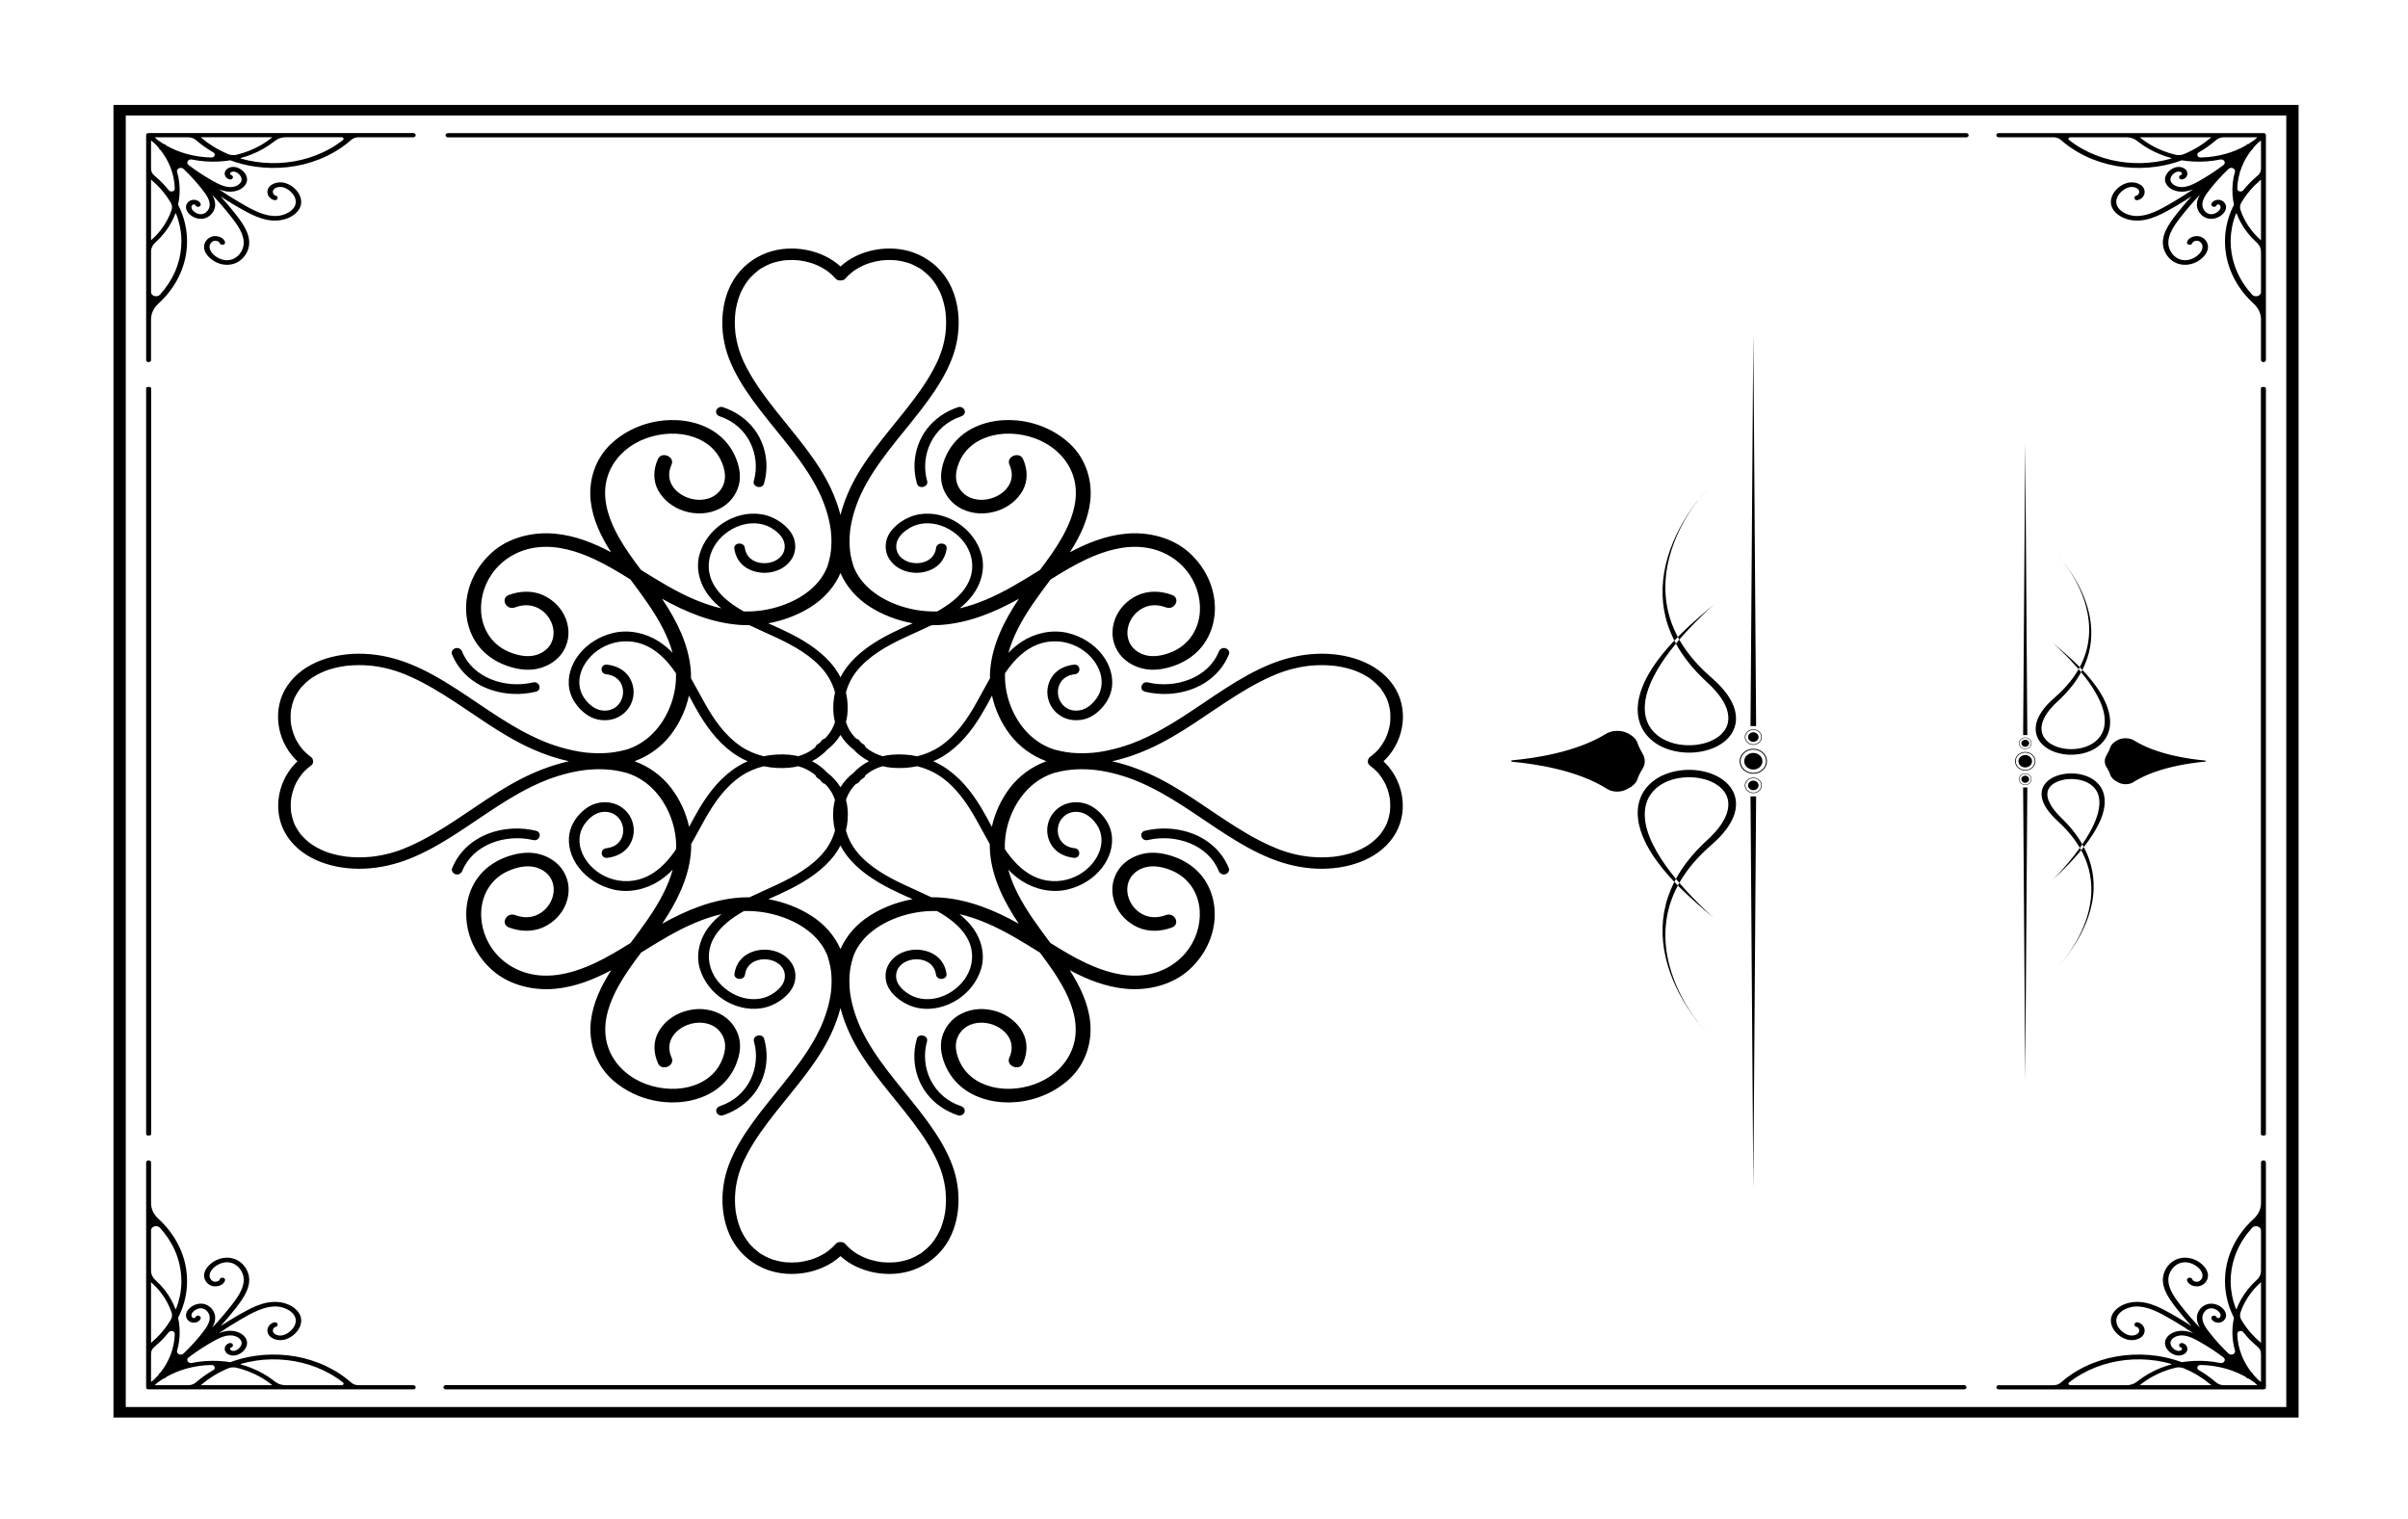 <?xml version="1.0" encoding="UTF-8"?>
<!DOCTYPE svg PUBLIC "-//W3C//DTD SVG 1.0//EN" "http://www.w3.org/TR/2001/REC-SVG-20010904/DTD/svg10.dtd">
<!-- Creator: CorelDRAW -->
<svg xmlns="http://www.w3.org/2000/svg" xml:space="preserve" width="84mm" height="53mm" version="1.0" style="shape-rendering:geometricPrecision; text-rendering:geometricPrecision; image-rendering:optimizeQuality; fill-rule:evenodd; clip-rule:evenodd"
viewBox="0 0 8400 5300"
 xmlns:xlink="http://www.w3.org/1999/xlink"
 xmlns:xodm="http://www.corel.com/coreldraw/odm/2003">
 <defs>
  <style type="text/css">
   <![CDATA[
    .fil0 {fill:black}
   ]]>
  </style>
 </defs>
 <g id="Слой_x0020_1">
  <path class="fil0" d="M1562.93 479.19l5295.81 0c4.81,0 8.68,-3.35 8.68,-7.46 0,-4.11 -3.87,-7.46 -8.68,-7.46l-5295.81 0c-4.78,0 -8.66,3.35 -8.66,7.46 0,4.11 3.88,7.46 8.66,7.46zm5522.42 2113.46c0,-10.31 -9.23,-18.76 -20.59,-18.76 -11.32,0 -20.56,8.45 -20.56,18.76 0,10.36 9.24,18.75 20.56,18.75 11.36,0 20.59,-8.39 20.59,-18.75zm-42.68 0c0,-11.12 9.88,-20.19 22.09,-20.19 12.2,0 22.13,9.07 22.13,20.19 0,11.12 -9.93,20.19 -22.13,20.19 -12.21,0 -22.09,-9.07 -22.09,-20.19zm22.09 12.46c-7.5,0 -13.6,-5.59 -13.6,-12.46 0,-6.88 6.1,-12.42 13.6,-12.42 7.54,0 13.64,5.54 13.64,12.42 0,6.87 -6.1,12.46 -13.64,12.46zm20.59 113.12c0,-10.32 -9.23,-18.71 -20.59,-18.71 -11.32,0 -20.56,8.39 -20.56,18.71 0,10.36 9.24,18.75 20.56,18.75 11.36,0 20.59,-8.39 20.59,-18.75zm-42.68 0c0,-11.12 9.88,-20.14 22.09,-20.14 12.2,0 22.13,9.02 22.13,20.14 0,11.17 -9.93,20.19 -22.13,20.19 -12.21,0 -22.09,-9.02 -22.09,-20.19zm22.09 12.46c-7.5,0 -13.6,-5.58 -13.6,-12.46 0,-6.83 6.1,-12.42 13.6,-12.42 7.54,0 13.64,5.59 13.64,12.42 0,6.88 -6.1,12.46 -13.64,12.46zm33.1 -75.25c0,-16.66 -14.84,-30.19 -33.1,-30.19 -18.27,0 -33.1,13.53 -33.1,30.19 0,16.66 14.83,30.19 33.1,30.19 18.26,0 33.1,-13.53 33.1,-30.19zm-68.74 0c0,-17.91 15.98,-32.47 35.64,-32.47 19.65,0 35.63,14.56 35.63,32.47 0,17.91 -15.98,32.51 -35.63,32.51 -19.66,0 -35.64,-14.6 -35.64,-32.51zm35.64 21.61c-13.06,0 -23.68,-9.65 -23.68,-21.61 0,-11.92 10.62,-21.61 23.68,-21.61 13.09,0 23.72,9.69 23.72,21.61 0,11.96 -10.63,21.61 -23.72,21.61zm7.29 69.8l-7.29 1019.6 -7.3 -1019.6 14.59 0zm0 -182.82l-7.29 -1019.56 -7.3 1019.56 14.59 0zm-928.25 7.18c0,-13.89 -12.35,-25.14 -27.59,-25.14 -15.19,0 -27.6,11.25 -27.6,25.14 0,13.84 12.41,25.14 27.6,25.14 15.24,0 27.59,-11.3 27.59,-25.14zm-57.28 0c0,-14.91 13.36,-27.06 29.69,-27.06 16.37,0 29.67,12.15 29.67,27.06 0,14.92 -13.3,27.06 -29.67,27.06 -16.33,0 -29.69,-12.14 -29.69,-27.06zm29.69 16.66c-10.08,0 -18.27,-7.45 -18.27,-16.66 0,-9.2 8.19,-16.7 18.27,-16.7 10.12,0 18.31,7.5 18.31,16.7 0,9.21 -8.19,16.66 -18.31,16.66zm27.59 151.84c0,-13.89 -12.35,-25.19 -27.59,-25.19 -15.19,0 -27.6,11.3 -27.6,25.19 0,13.85 12.41,25.14 27.6,25.14 15.24,0 27.59,-11.29 27.59,-25.14zm-57.28 0c0,-14.92 13.36,-27.06 29.69,-27.06 16.37,0 29.67,12.14 29.67,27.06 0,14.91 -13.3,27.06 -29.67,27.06 -16.33,0 -29.69,-12.15 -29.69,-27.06zm29.69 16.66c-10.08,0 -18.27,-7.46 -18.27,-16.66 0,-9.25 8.19,-16.7 18.27,-16.7 10.12,0 18.31,7.45 18.31,16.7 0,9.2 -8.19,16.66 -18.31,16.66zm44.41 -100.93c0,-22.33 -19.9,-40.51 -44.41,-40.51 -24.47,0 -44.42,18.18 -44.42,40.51 0,22.33 19.95,40.51 44.42,40.51 24.51,0 44.41,-18.18 44.41,-40.51zm-92.21 0c0,-24.03 21.44,-43.59 47.8,-43.59 26.35,0 47.79,19.56 47.79,43.59 0,24.03 -21.44,43.58 -47.79,43.58 -26.36,0 -47.8,-19.55 -47.8,-43.58zm47.8 28.98c-17.53,0 -31.77,-12.95 -31.77,-28.98 0,-15.99 14.24,-28.98 31.77,-28.98 17.56,0 31.8,12.99 31.8,28.98 0,16.03 -14.24,28.98 -31.8,28.98zm9.82 93.65l-19.6 0 9.78 1367.8 9.82 -1367.8zm-19.6 -245.26l19.6 0 -9.82 -1367.76 -9.78 1367.76zm1337.66 49.92c78.27,48.77 189.74,64.94 248.3,70.2 1.79,0.19 2.48,1.13 2.19,1.92 0.29,0.86 -0.4,1.8 -2.19,1.97 -59.3,5.36 -172.96,21.84 -251.38,72.08 -12.91,8.31 -34.4,9.02 -48.94,1.7 -1.04,-0.53 -2.13,-1.08 -3.27,-1.61 -15.34,-7.28 -24.12,-16.57 -27.3,-26.22 -3.13,-9.41 -7.74,-18.44 -13.2,-26.92 -3.87,-5.98 -6.06,-12.96 -6.06,-20.41 0,-6.79 1.84,-13.22 5.12,-18.85 5.6,-9.65 10.67,-19.51 14.24,-29.92 3.27,-9.51 12.01,-18.67 27.2,-25.9l0.5 -0.23c16.42,-7.85 40.25,-6.83 54.79,2.19zm-265.43 789.25c9.73,-10.23 18.61,-21.08 27.1,-32.15 8.48,-11.07 16.43,-22.47 23.92,-34.16 14.94,-23.32 27.95,-47.74 38.41,-73.02 10.43,-25.33 18.37,-51.53 22.93,-78.24 4.57,-26.71 5.76,-53.95 2.93,-80.83 -1.39,-13.49 -3.77,-26.85 -7.09,-40.02 -3.33,-13.17 -7.75,-26.12 -12.96,-38.76 -10.42,-25.32 -24.67,-49.26 -41.44,-71.55 -16.88,-22.28 -36.43,-42.78 -57.37,-61.85l-7.65 -7.37 -7.25 -7.63c-1.24,-1.3 -2.48,-2.55 -3.62,-3.89l-3.37 -4.01 -3.38 -4.03c-0.55,-0.67 -1.14,-1.34 -1.68,-2.01l-1.54 -2.14c-8.54,-10.99 -15.74,-22.96 -20.4,-35.82 -4.57,-12.81 -6.05,-26.7 -2.73,-39.88 1.94,-6.56 4.82,-12.81 8.84,-18.48 4.17,-5.59 9.03,-10.72 14.73,-15.05 5.76,-4.24 11.87,-8.08 18.56,-10.99 3.23,-1.65 6.76,-2.77 10.13,-4.15 1.74,-0.59 3.53,-1.12 5.26,-1.65 1.74,-0.59 3.47,-1.12 5.26,-1.53 14.3,-3.65 29.14,-5.4 43.93,-4.86 14.78,0.54 29.63,2.77 43.47,7.55 13.85,4.69 27.05,11.43 37.72,20.85 10.67,9.29 19.31,20.72 24.18,33.49 5.01,12.74 6.84,26.35 6.44,39.84 -0.44,13.49 -2.92,26.93 -7.09,39.92 -0.5,1.61 -0.9,3.26 -1.49,4.87l-1.73 4.82 -1.79 4.78c-0.55,1.61 -1.15,3.22 -1.89,4.78 -2.73,6.25 -5.31,12.59 -8.59,18.67 -12.31,24.61 -27.79,47.79 -44.76,69.94 -17.02,22.1 -35.64,43.23 -54.99,63.68l-14.75 15.14c-4.96,5.04 -10.07,9.91 -15.13,14.87l-7.55 7.41 -23.32 21.79c0,0 3.87,-3.66 10.82,-10.76 3.47,-3.57 7.74,-7.9 12.65,-13.17 5.21,-5.72 10.67,-11.79 16.53,-18.27 6.1,-6.87 12.61,-14.73 19.8,-23.13 3.48,-4.33 7.05,-8.8 10.77,-13.4 1.84,-2.32 3.72,-4.69 5.66,-7.05 1.84,-2.46 3.72,-4.96 5.65,-7.46 15.34,-20.14 31.87,-43.36 46.86,-69.67 1.84,-3.3 3.72,-6.65 5.56,-10 0.99,-1.7 1.88,-3.4 2.73,-5.14 0.84,-1.69 1.69,-3.44 2.58,-5.18 3.62,-6.92 6.65,-14.15 9.87,-21.39 5.91,-14.65 10.92,-30.06 13.46,-45.69 1.33,-7.86 1.73,-15.71 1.68,-23.49 -0.05,-1.92 -0.29,-3.84 -0.44,-5.76 -0.15,-1.92 -0.2,-3.88 -0.65,-5.71 -0.35,-1.88 -0.65,-3.76 -0.99,-5.63 -0.45,-1.83 -1.05,-3.66 -1.49,-5.49 -0.3,-0.9 -0.5,-1.83 -0.8,-2.68l-1.09 -2.64 -0.99 -2.63c-0.2,-0.41 -0.35,-0.85 -0.55,-1.3l-0.64 -1.25c-0.9,-1.65 -1.74,-3.3 -2.58,-4.96 -1.05,-1.61 -2.08,-3.17 -3.13,-4.73 -4.37,-6.12 -9.83,-11.66 -16.23,-16.43 -12.75,-9.56 -29.63,-15.81 -47.6,-18.45 -17.91,-2.72 -37.17,-1.96 -54.74,2.73 -17.52,4.55 -33.4,13.26 -41.94,24.92 -4.27,5.84 -6.75,12.32 -7.49,19.51 -0.8,7.15 0.3,14.96 2.83,22.92 2.78,7.99 6.85,15.98 11.71,23.84 1.24,1.96 2.68,3.84 4.02,5.81 1.39,1.92 2.59,3.88 4.17,5.76l4.52 5.67c0.74,0.94 1.43,1.87 2.28,2.81l2.43 2.73c3.33,3.66 6.45,7.41 10.08,10.89 3.52,3.58 6.85,6.97 10.87,10.9 7.74,7.63 15.23,15.45 22.33,23.49 28.54,32.15 51.37,67.93 65.96,105.08 7.24,18.58 12.51,37.38 15.78,56 3.33,18.62 4.52,37.07 4.22,54.94 -0.19,17.81 -2.28,35.05 -5.31,51.49 -3.03,16.43 -7.3,32.01 -12.2,46.75 -9.79,29.43 -22.24,55.16 -34.65,77.21 -12.46,22.02 -24.91,40.42 -35.79,55.16 -10.86,14.73 -20.09,25.86 -26.55,33.31 -6.5,7.41 -10.22,11.21 -10.22,11.21zm0 -1433.04c9.73,10.23 18.56,21.08 27.05,32.15 8.48,11.08 16.42,22.51 23.92,34.16 14.94,23.37 27.94,47.75 38.31,73.07 10.48,25.28 18.37,51.49 22.94,78.19 4.56,26.71 5.7,53.91 2.92,80.84 -1.39,13.44 -3.77,26.79 -7.09,39.97 -3.38,13.17 -7.79,26.08 -13.01,38.71 -10.42,25.33 -24.66,49.26 -41.44,71.5 -16.83,22.24 -36.38,42.74 -57.32,61.85l-7.7 7.33 -7.24 7.68c-1.19,1.29 -2.43,2.54 -3.57,3.88l-3.43 4.03 -3.37 4.01c-0.55,0.67 -1.15,1.34 -1.64,2.01l-1.59 2.1c-8.54,11.03 -15.79,23.05 -20.4,35.91 -4.57,12.81 -6.06,26.8 -2.73,40.01 1.89,6.56 4.81,12.86 8.83,18.53 4.17,5.59 9.09,10.77 14.79,15.1 5.77,4.24 11.92,8.08 18.62,11.03 3.22,1.65 6.74,2.77 10.17,4.16 1.69,0.57 3.47,1.11 5.21,1.65 1.79,0.58 3.53,1.11 5.31,1.51 14.3,3.67 29.19,5.41 44.03,4.87 14.79,-0.53 29.63,-2.77 43.47,-7.55 13.9,-4.73 27.1,-11.47 37.77,-20.9 10.72,-9.33 19.36,-20.81 24.23,-33.58 5.05,-12.77 6.89,-26.43 6.44,-39.92 -0.44,-13.49 -2.93,-26.93 -7.09,-39.93 -0.5,-1.6 -0.85,-3.3 -1.49,-4.87l-1.74 -4.82 -1.78 -4.82c-0.55,-1.61 -1.15,-3.22 -1.89,-4.78 -2.73,-6.26 -5.31,-12.59 -8.59,-18.67 -12.36,-24.61 -27.84,-47.79 -44.82,-69.94 -17.07,-22.1 -35.68,-43.18 -55.04,-63.63l-14.74 -15.19c-5.01,-4.99 -10.12,-9.86 -15.14,-14.82l-7.59 -7.42 -7.74 -7.27 -15.58 -14.47c0,0 3.92,3.57 11.56,10.09 4.52,3.84 9.18,7.77 14.09,11.92 5.96,5.14 12.21,10.59 18.86,16.39 7.05,6.16 14.69,13.18 23.08,20.77 4.12,3.93 8.39,7.95 12.76,12.1 2.18,2.15 4.46,4.29 6.75,6.47 2.19,2.24 4.46,4.52 6.75,6.84 18.36,18.49 38.37,40.24 57.27,66.27 2.29,3.31 4.67,6.61 7.05,9.96 1.19,1.7 2.33,3.4 3.43,5.18 1.13,1.74 2.23,3.53 3.37,5.27 4.67,7.01 8.68,14.56 13,22.2 8.04,15.49 15.29,32.37 19.76,51 2.38,9.24 3.67,19.02 4.21,29.12 0.1,2.54 0,5.09 -0.05,7.68 -0.04,2.54 0,5.13 -0.39,7.77 -0.3,2.59 -0.65,5.22 -0.95,7.85 -0.49,2.59 -1.09,5.23 -1.68,7.91 -2.64,10.49 -6.7,21.17 -13.16,30.9 -6.29,9.74 -14.49,18.67 -24.01,26.17 -9.49,7.51 -20.2,13.71 -31.62,18.23 -11.37,4.59 -23.28,7.85 -35.44,9.77 -24.31,3.84 -49.53,2.95 -74,-3.66 -12.2,-3.3 -24.26,-8.08 -35.48,-14.87 -11.22,-6.74 -21.74,-15.59 -29.48,-26.79 -7.8,-11.12 -12.46,-24.43 -13.26,-37.43 -0.89,-13.08 1.69,-25.63 5.81,-36.98 4.42,-11.25 10.32,-21.48 16.88,-30.99 1.64,-2.32 3.42,-4.55 5.16,-6.83 1.74,-2.23 3.42,-4.6 5.36,-6.7l5.6 -6.39c0.95,-1.02 1.84,-2.14 2.78,-3.12l2.98 -3.04c3.97,-3.97 7.84,-8.03 12.02,-11.7 4.02,-3.62 8.04,-7.23 12,-10.85 7.7,-6.74 15.09,-13.71 22.19,-20.81 28.44,-28.45 51.91,-60.11 68.19,-93.65 8.04,-16.79 14.29,-34.03 18.81,-51.27 4.52,-17.28 7.05,-34.61 8.14,-51.58 2.09,-34.03 -2.18,-66.63 -9.78,-95.93 -7.54,-29.34 -18.26,-55.46 -29.48,-77.84 -11.22,-22.41 -22.92,-41.17 -33.3,-56.13 -10.42,-14.96 -19.5,-26.22 -25.9,-33.72 -6.41,-7.5 -10.13,-11.25 -10.13,-11.25zm-1575.64 620.48c-103.43,64.4 -250.69,85.75 -327.97,92.72 -2.42,0.22 -3.32,1.46 -2.92,2.54 -0.4,1.11 0.5,2.37 2.92,2.59 78.27,7.06 228.36,28.85 331.94,95.21 17.12,10.94 45.46,11.88 64.67,2.23 1.39,-0.71 2.82,-1.38 4.32,-2.14 20.3,-9.6 31.86,-21.88 36.08,-34.61 4.17,-12.46 10.22,-24.38 17.42,-35.59 5.11,-7.91 8.04,-17.11 8.04,-26.93 0,-9.02 -2.48,-17.51 -6.8,-24.92 -7.4,-12.73 -14.09,-25.77 -18.81,-39.48 -4.32,-12.59 -15.88,-24.7 -35.93,-34.25l-0.6 -0.27c-21.69,-10.36 -53.21,-9.07 -72.36,2.9zm376.6 643.98l-20.5 -19.11 -10.27 -9.61 -10.03 -9.78c-6.65,-6.56 -13.4,-12.99 -19.95,-19.6l-19.51 -20.06c-25.6,-27.02 -50.17,-54.83 -72.71,-84.08 -22.43,-29.21 -42.87,-59.85 -59.2,-92.36 -4.27,-7.99 -7.7,-16.39 -11.37,-24.65 -0.94,-2.1 -1.74,-4.2 -2.48,-6.35l-4.67 -12.68c-0.79,-2.09 -1.28,-4.28 -1.93,-6.43 -5.51,-17.14 -8.79,-34.92 -9.39,-52.78 -0.59,-17.82 1.9,-35.82 8.55,-52.66 6.4,-16.92 17.81,-32.11 31.96,-44.39 14.14,-12.46 31.61,-21.38 49.88,-27.64 18.36,-6.29 37.96,-9.24 57.47,-9.96 19.61,-0.67 39.26,1.61 58.12,6.43 2.38,0.54 4.71,1.25 6.99,2.01 2.33,0.72 4.67,1.39 6.96,2.19 4.46,1.83 9.13,3.31 13.39,5.49 8.84,3.84 16.98,8.98 24.57,14.57 7.6,5.71 14.04,12.54 19.56,19.91 5.3,7.54 9.17,15.85 11.66,24.52 4.41,17.46 2.48,35.9 -3.57,52.83 -6.16,17.01 -15.69,32.82 -27,47.43l-2.04 2.76c-0.69,0.9 -1.49,1.79 -2.23,2.68l-8.94 10.63c-1.49,1.75 -3.12,3.4 -4.71,5.09l-9.63 10.14 -10.13 9.69c-27.69,25.28 -53.45,52.3 -75.68,81.69 -22.19,29.42 -40.99,60.99 -54.75,94.44 -6.94,16.7 -12.75,33.76 -17.17,51.14 -4.36,17.42 -7.54,35.05 -9.38,52.83 -3.67,35.55 -2.18,71.5 3.87,106.73 6.01,35.33 16.48,69.89 30.23,103.3 13.8,33.44 30.97,65.65 50.67,96.5 9.88,15.41 20.4,30.51 31.57,45.15 11.22,14.65 22.93,28.99 35.73,42.48 0,0 -4.91,-5.01 -13.4,-14.88 -8.44,-9.91 -20.39,-24.74 -34.14,-44.52 -13.75,-19.78 -29.24,-44.57 -44.03,-74.18 -14.78,-29.56 -28.98,-64.04 -38.96,-102.8 -10.02,-38.67 -15.68,-81.77 -12.9,-126.7 1.43,-22.46 4.76,-45.33 10.72,-68.15 5.95,-22.77 14.3,-45.5 24.91,-67.7 21.44,-44.3 52.52,-86.15 90.04,-123.7 9.37,-9.43 19.15,-18.58 29.28,-27.47 5.31,-4.78 10.57,-9.6 15.88,-14.38 5.56,-4.82 10.67,-10.22 15.88,-15.45l3.87 -3.97c1.29,-1.34 2.54,-2.78 3.78,-4.16l7.39 -8.44c2.53,-2.72 4.71,-5.85 7.05,-8.84 2.28,-2.99 4.67,-5.94 6.85,-9.07 8.63,-12.55 16.42,-26.03 22.23,-40.9 5.46,-15.01 8.84,-31.53 7.7,-48.82 -1.05,-17.19 -7.26,-34.74 -17.53,-49.43 -10.22,-14.83 -24.11,-26.49 -38.91,-35.42 -14.83,-8.93 -30.72,-15.27 -46.84,-19.65 -32.37,-8.7 -65.67,-9.86 -97.78,-4.82 -16.09,2.55 -31.81,6.84 -46.85,12.91 -15.04,5.98 -29.19,14.2 -41.74,24.07 -12.56,9.91 -23.38,21.7 -31.72,34.57 -8.53,12.9 -13.9,26.97 -17.37,40.86 -0.74,3.48 -1.58,6.96 -2.23,10.45 -0.4,3.43 -0.8,6.92 -1.24,10.36 -0.5,3.43 -0.5,6.88 -0.55,10.27 0,3.39 -0.15,6.79 -0.05,10.09 0.74,13.35 2.43,26.26 5.56,38.5 5.96,24.6 15.49,46.84 26.1,67.39 5.72,10.04 11.02,20.05 17.18,29.25 1.49,2.36 2.98,4.69 4.47,7.01 1.43,2.32 2.93,4.6 4.56,6.79 3.12,4.42 6.2,8.84 9.29,13.17 25,34.44 51.41,63.11 75.68,87.58 2.98,3.03 5.95,6.03 8.88,9.02 3.03,2.86 6.01,5.72 8.94,8.48 5.76,5.54 11.36,10.85 16.82,16.08 11.12,9.96 21.14,19.25 30.48,27.42 8.78,7.63 17.07,14.83 24.91,21.62 6.51,5.49 12.66,10.71 18.61,15.76 10.08,8.57 15.24,13.31 15.24,13.31zm-26.06 -1494.41c-12.8,13.53 -24.51,27.87 -35.73,42.52 -11.17,14.65 -21.69,29.7 -31.57,45.1 -19.7,30.86 -36.87,63.11 -50.67,96.51 -13.75,33.4 -24.22,68.01 -30.23,103.29 -6.05,35.28 -7.54,71.23 -3.87,106.78 1.84,17.73 5.02,35.42 9.38,52.79 4.42,17.42 10.23,34.48 17.17,51.18 13.76,33.4 32.56,65.02 54.75,94.4 22.23,29.39 47.99,56.45 75.68,81.69l10.13 9.68 9.63 10.14c1.59,1.75 3.22,3.35 4.71,5.14l8.94 10.63c0.74,0.89 1.54,1.74 2.23,2.68l2.04 2.77c11.31,14.56 20.84,30.41 27,47.38 6.05,16.97 7.98,35.42 3.57,52.87 -2.49,8.67 -6.36,16.98 -11.66,24.52 -5.52,7.37 -11.96,14.2 -19.56,19.87 -7.59,5.63 -15.73,10.72 -24.57,14.61 -4.26,2.18 -8.93,3.66 -13.39,5.45 -2.29,0.8 -4.63,1.47 -6.96,2.23 -2.28,0.72 -4.61,1.47 -6.99,2.01 -18.86,4.82 -38.51,7.1 -58.12,6.38 -19.51,-0.67 -39.11,-3.61 -57.47,-9.95 -18.27,-6.26 -35.74,-15.19 -49.88,-27.6 -14.15,-12.33 -25.56,-27.47 -31.96,-44.39 -6.65,-16.84 -9.14,-34.88 -8.55,-52.7 0.6,-17.82 3.88,-35.59 9.39,-52.74 0.65,-2.15 1.14,-4.33 1.93,-6.43l2.34 -6.39 2.33 -6.34c0.74,-2.1 1.54,-4.24 2.48,-6.29 3.67,-8.32 7.1,-16.67 11.37,-24.71 16.33,-32.46 36.77,-63.1 59.2,-92.3 22.54,-29.25 47.11,-57.12 72.71,-84.09l19.51 -20.05c6.55,-6.62 13.3,-13.09 19.95,-19.61l10.03 -9.83 10.27 -9.55 20.5 -19.16c0,0 -5.16,4.78 -15.24,13.35 -5.95,5.05 -12.1,10.23 -18.61,15.76 -7.84,6.8 -16.13,13.99 -24.91,21.62 -9.34,8.13 -19.36,17.42 -30.48,27.42 -5.46,5.19 -11.06,10.54 -16.82,16.03 -2.93,2.82 -5.91,5.63 -8.94,8.53 -2.93,2.95 -5.9,5.99 -8.88,9.02 -24.27,24.47 -50.68,53.15 -75.68,87.58 -3.09,4.34 -6.17,8.71 -9.29,13.13 -1.63,2.23 -3.13,4.51 -4.56,6.83 -1.49,2.33 -2.98,4.65 -4.47,6.97 -6.16,9.25 -11.46,19.25 -17.18,29.29 -10.61,20.51 -20.14,42.79 -26.1,67.35 -3.13,12.24 -4.82,25.19 -5.56,38.49 -0.1,3.35 0.05,6.75 0.05,10.14 0.05,3.4 0.05,6.79 0.55,10.27 0.44,3.44 0.84,6.89 1.24,10.37 0.65,3.48 1.49,6.96 2.23,10.44 3.47,13.85 8.84,27.96 17.37,40.82 8.34,12.91 19.16,24.7 31.72,34.62 12.55,9.86 26.7,18.08 41.74,24.06 15.04,6.03 30.76,10.32 46.85,12.91 32.11,5.04 65.41,3.89 97.78,-4.87 16.12,-4.33 32.01,-10.67 46.84,-19.6 14.8,-8.93 28.69,-20.59 38.91,-35.42 10.27,-14.69 16.48,-32.24 17.53,-49.43 1.14,-17.29 -2.24,-33.85 -7.7,-48.86 -5.81,-14.87 -13.6,-28.31 -22.23,-40.9 -2.18,-3.13 -4.57,-6.04 -6.85,-9.07 -2.34,-2.95 -4.52,-6.07 -7.05,-8.8l-7.39 -8.44c-1.24,-1.38 -2.49,-2.82 -3.78,-4.16l-3.87 -3.97c-5.21,-5.27 -10.32,-10.63 -15.88,-15.49 -5.31,-4.78 -10.57,-9.56 -15.88,-14.34 -10.13,-8.89 -19.91,-18.08 -29.28,-27.46 -37.52,-37.6 -68.6,-79.4 -90.04,-123.75 -10.61,-22.16 -18.96,-44.88 -24.91,-67.66 -5.96,-22.82 -9.29,-45.73 -10.72,-68.15 -2.78,-44.97 2.88,-88.02 12.9,-126.7 9.98,-38.76 24.18,-73.23 38.96,-102.85 14.79,-29.6 30.28,-54.34 44.03,-74.13 13.75,-19.78 25.7,-34.61 34.14,-44.52 8.49,-9.91 13.4,-14.92 13.4,-14.92zm-2974.8 2657.62l0.02 0 0.11 0.1 -0.32 -0.19 0.19 0.09zm0.94 0.58c1.55,0.86 2.91,1.08 -0.94,-0.58 -2.56,-1.87 -5.07,-3.79 -7.53,-5.76 -8.49,-6.83 -16.28,-14.33 -23.34,-22.41 -3.7,-4.24 -9.87,-6.03 -15.98,-5.81 -6.1,-0.22 -12.27,1.57 -15.97,5.81 -7.06,8.08 -14.84,15.58 -23.33,22.41 -2.46,1.97 -4.98,3.89 -7.54,5.76 -3.85,1.66 -2.48,1.44 -0.93,0.58 -0.59,0.41 -1.17,0.9 -1.72,1.25 -4.37,2.91 -8.86,5.64 -13.46,8.23 -5.22,2.9 -10.57,5.62 -16.04,8.08 -1.11,0.53 -12.56,5.14 -13.99,5.81 -0.49,0.17 -0.98,0.35 -1.47,0.53 -1.33,0.45 -2.66,0.89 -3.99,1.34 -2.66,0.89 -5.35,1.7 -8.05,2.45 -5.42,1.56 -10.88,2.95 -16.41,4.15 -5.52,1.17 -11.09,2.15 -16.69,3 -1.4,0.18 -2.81,0.36 -4.21,0.58l-0.09 0c-2.82,0.27 -5.64,0.54 -8.46,0.76 -11.3,0.76 -22.66,0.8 -33.96,0.09 -3.23,-0.23 -6.43,-0.54 -9.64,-0.85l-0.27 -0.05c-1.39,-0.17 -2.79,-0.35 -4.18,-0.58 -5.57,-0.84 -11.1,-1.87 -16.58,-3.07 -5.46,-1.25 -10.88,-2.69 -16.22,-4.34 -2.67,-0.84 -5.32,-1.7 -7.95,-2.64l-0.05 0 -3.82 -1.47c-10.45,-4.24 -20.46,-9.33 -29.92,-15.18 -1.26,-0.8 -8.33,-4.25 -8.45,-5.54 2.7,1.92 3.09,2.15 1.15,0.81l-1.15 -0.85c-1.14,-0.81 -2.28,-1.65 -3.41,-2.55 -4.48,-3.39 -8.79,-6.97 -12.94,-10.67 -4.12,-3.71 -8.07,-7.55 -11.85,-11.57 -1.88,-1.96 -3.72,-3.97 -5.51,-6.03l-0.09 -0.13c-0.45,-0.94 -1.83,-2.15 -2.46,-2.95 -6.77,-8.53 -12.84,-17.51 -18.18,-26.84 -2.91,-5.09 -5.61,-10.27 -8.11,-15.54 -0.52,-1.07 -1.52,-2.55 -1.71,-3.66 1.21,2.72 1.38,3.08 0.5,1.07 -0.18,-0.4 -0.36,-0.85 -0.55,-1.25 -1.05,-2.5 -2.07,-5 -3.05,-7.55 -3.93,-10.18 -7.17,-20.58 -9.76,-31.12 -1.42,-5.81 -2.64,-11.61 -3.68,-17.47 -0.41,-2.27 -0.76,-4.55 -1.12,-6.78l-0.08 -0.49c-0.17,-1.34 -0.35,-2.73 -0.51,-4.07 -2.69,-22.68 -2.76,-45.59 -0.51,-68.28 0.32,-3.26 0.69,-6.52 1.12,-9.78l0.05 -0.62c0.12,-1.35 0.41,-2.73 0.63,-4.07 0.8,-5.09 1.72,-10.18 2.76,-15.23 2.35,-11.43 5.28,-22.77 8.81,-33.99 3.46,-10.89 7.5,-21.65 12.05,-32.24 0.25,-0.62 2.29,-5.17 1.98,-4.55 0.52,-1.12 1.03,-2.23 1.54,-3.35 1.35,-2.91 2.72,-5.76 4.12,-8.62 2.92,-6.03 5.96,-11.97 9.12,-17.87 26.86,-50.23 61.28,-96.82 96.98,-142.1 69.49,-88.2 146.95,-173.5 194.18,-274.16 13.69,-29.2 25.09,-59.7 33.07,-90.83 8,31.13 19.38,61.63 33.09,90.83 47.23,100.66 124.68,185.96 194.17,274.16 35.71,45.28 70.13,91.87 96.99,142.1 3.15,5.9 6.19,11.84 9.12,17.87 1.39,2.86 2.76,5.71 4.11,8.62 0.52,1.12 1.03,2.23 1.55,3.35 -0.32,-0.62 1.72,3.93 1.98,4.55 4.55,10.59 8.59,21.35 12.04,32.24 3.53,11.22 6.47,22.56 8.8,33.99 1.05,5.05 1.97,10.14 2.78,15.23 0.22,1.34 0.5,2.72 0.62,4.07l0.06 0.62c0.42,3.26 0.79,6.52 1.11,9.78 2.25,22.69 2.18,45.6 -0.51,68.28 -0.16,1.34 -0.34,2.73 -0.51,4.07l-0.07 0.49c-0.36,2.23 -0.72,4.51 -1.12,6.78 -1.04,5.86 -2.27,11.66 -3.69,17.47 -2.59,10.54 -5.83,20.94 -9.76,31.12 -0.97,2.55 -2,5.05 -3.06,7.55 -0.17,0.4 -0.35,0.85 -0.53,1.25 -0.88,2.01 -0.72,1.65 0.5,-1.07 -0.19,1.11 -1.21,2.59 -1.72,3.66 -2.49,5.27 -5.2,10.45 -8.11,15.54 -5.34,9.33 -11.4,18.31 -18.18,26.84 -0.63,0.8 -2.01,2.01 -2.46,2.95l-0.08 0.13c-1.8,2.06 -3.64,4.07 -5.52,6.03 -3.78,4.02 -7.73,7.86 -11.85,11.57 -4.14,3.7 -8.46,7.28 -12.94,10.67 -1.12,0.9 -2.27,1.74 -3.42,2.55l-1.14 0.85c-1.93,1.34 -1.55,1.11 1.15,-0.81 -0.12,1.29 -7.18,4.74 -8.44,5.54 -9.47,5.85 -19.47,10.94 -29.93,15.18l-3.81 1.47 -0.06 0c-2.63,0.94 -5.27,1.8 -7.95,2.64 -5.33,1.65 -10.76,3.09 -16.22,4.34 -5.48,1.2 -11.01,2.23 -16.57,3.07 -1.4,0.23 -2.8,0.41 -4.19,0.58l-0.26 0.05c-3.22,0.31 -6.42,0.62 -9.65,0.85 -11.3,0.71 -22.66,0.67 -33.96,-0.09 -2.81,-0.22 -5.64,-0.49 -8.46,-0.76l-0.09 0c-1.4,-0.22 -2.8,-0.4 -4.21,-0.58 -5.6,-0.85 -11.16,-1.83 -16.69,-3 -5.52,-1.2 -10.99,-2.59 -16.4,-4.15 -2.71,-0.75 -5.39,-1.56 -8.06,-2.45 -1.33,-0.45 -2.66,-0.89 -3.99,-1.34 -0.49,-0.18 -0.98,-0.36 -1.47,-0.53 -1.43,-0.67 -12.88,-5.28 -13.98,-5.81 -5.47,-2.46 -10.83,-5.18 -16.04,-8.08 -4.61,-2.59 -9.1,-5.32 -13.47,-8.23 -0.55,-0.35 -1.12,-0.84 -1.71,-1.25zm1829.57 -1668.74c2.28,3.03 0.99,1.25 0,0l-0.65 -0.81c0.54,0.67 1.14,1.34 1.69,2.06 3.63,4.46 7,9.11 10.13,13.89 2.92,4.41 5.65,8.93 8.19,13.53 1.24,2.32 2.48,4.64 3.66,6.96 0.55,1.16 1.15,2.37 1.69,3.53l0.05 0.14c0.4,1.38 5.31,13.26 5.71,14.47 1.83,5.31 3.47,10.71 4.82,16.2 1.18,4.6 2.18,9.29 2.97,13.94 0.25,1.29 0.45,2.59 0.65,3.84l0 0.09c0.35,2.99 0.69,6.03 0.94,9.02 0.8,10.32 0.74,20.68 -0.1,30.95 -0.25,2.55 -0.55,5.04 -0.84,7.54l-0.05 0.23c-0.2,1.25 -0.4,2.54 -0.65,3.8 -0.94,5.49 -2.23,10.98 -3.72,16.39 -1.29,4.55 -2.73,9.06 -4.37,13.53 -0.94,2.4 -1.88,4.86 -2.87,7.23l-0.06 0.04c-0.34,0.32 -1.98,4.25 -2.18,4.69 -4.71,9.52 -10.43,18.63 -16.93,27.25 -0.74,0.93 -4.02,6.47 -5.2,6.56 0.59,-0.71 1.18,-1.43 1.79,-2.1 -0.61,0.67 -1.2,1.39 -1.85,2.1 -0.89,1.02 -1.83,2.05 -2.78,3.08 -4.02,4.42 -8.28,8.71 -12.75,12.77 -3.72,3.4 -7.6,6.7 -11.62,9.87 -2.18,1.7 -4.41,3.4 -6.65,5.01l-0.04 0.04c-1.49,0.49 -3.23,2.23 -4.47,3.03 -9.38,6.17 -19.31,11.61 -29.58,16.44 -5.16,2.41 -10.42,4.69 -15.74,6.79 -1.18,0.49 -2.77,1.38 -4.02,1.56 0.85,-0.31 1.7,-0.63 2.54,-0.94 -0.9,0.31 -1.84,0.67 -2.73,0.99 -3.18,1.12 -6.4,2.18 -9.63,3.21 -11.22,3.57 -22.68,6.48 -34.25,8.75 -5.85,1.16 -11.76,2.19 -17.67,3.08 -2.48,0.36 -5.01,0.67 -7.49,1.03l-0.45 0.05c-1.98,0.22 -4.02,0.45 -6,0.62 -12.66,1.21 -25.36,1.79 -38.07,1.79 -12.31,0 -24.61,-0.54 -36.88,-1.61 -3.07,-0.27 -6.1,-0.54 -9.18,-0.85l-0.64 -0.09c-1.49,-0.08 -3.03,-0.35 -4.52,-0.58 -6.05,-0.75 -12.16,-1.69 -18.21,-2.76 -24.92,-4.34 -49.23,-10.86 -72.86,-19.39l-3.47 -1.29c-1.14,-0.45 -2.29,-0.85 -3.43,-1.3 -3.18,-1.2 -6.3,-2.45 -9.43,-3.75 -7.15,-2.9 -14.24,-5.94 -21.24,-9.06 -13.5,-6.03 -26.76,-12.51 -39.81,-19.3 -26.85,-13.93 -52.8,-29.25 -78.26,-45.19 -100.61,-62.97 -194.1,-137.1 -304.18,-186.59 -41.13,-18.48 -84.69,-33.67 -129.47,-43.41 44.96,-9.77 88.71,-24.95 129.99,-43.53 110.07,-49.53 203.55,-123.62 304.21,-186.59 25.46,-15.94 51.41,-31.26 78.26,-45.24 13.05,-6.79 26.3,-13.22 39.75,-19.29 7,-3.12 14.1,-6.16 21.25,-9.07 3.12,-1.25 6.3,-2.5 9.48,-3.7 1.14,-0.45 2.23,-0.89 3.37,-1.29l3.53 -1.34c23.57,-8.49 47.94,-15.01 72.85,-19.39 6.06,-1.03 12.12,-1.97 18.22,-2.76 1.49,-0.19 2.97,-0.45 4.47,-0.58l0.64 -0.05c3.08,-0.31 6.15,-0.62 9.23,-0.89 12.21,-1.03 24.52,-1.57 36.83,-1.57 12.7,0 25.46,0.58 38.06,1.79 2.04,0.17 4.02,0.4 6.01,0.58l0.49 0.09c2.49,0.36 4.97,0.67 7.45,1.03 5.91,0.85 11.81,1.87 17.67,3.03 11.61,2.33 23.03,5.23 34.25,8.76 3.22,1.03 6.45,2.09 9.62,3.26 0.95,0.31 1.84,0.62 2.73,0.98 -0.84,-0.31 -1.68,-0.62 -2.53,-0.94 1.25,0.13 2.89,1.07 4.02,1.52 5.37,2.1 10.63,4.37 15.79,6.83 10.27,4.78 20.15,10.28 29.52,16.39 1.25,0.8 3.03,2.55 4.47,3.03l0.05 0.05c2.28,1.65 4.47,3.31 6.65,5.05 4.02,3.17 7.9,6.43 11.66,9.87 4.47,4.06 8.69,8.31 12.76,12.72 0.94,1.03 1.84,2.06 2.78,3.13 0.6,0.67 1.19,1.38 1.78,2.1 -0.54,-0.72 -1.13,-1.43 -1.73,-2.1 1.19,0.09 4.47,5.58 5.21,6.56 6.5,8.62 12.16,17.74 16.87,27.25 0.26,0.4 1.89,4.38 2.24,4.64l0 0.05c1.04,2.41 1.99,4.82 2.88,7.27 1.64,4.47 3.13,8.98 4.42,13.54 1.49,5.4 2.73,10.85 3.72,16.34 0.25,1.3 0.4,2.55 0.65,3.84l0.04 0.23c0.3,2.5 0.6,5 0.8,7.5 0.89,10.31 0.94,20.68 0.09,30.99 -0.24,3 -0.59,5.99 -0.89,8.98l-0.04 0.09c-0.21,1.29 -0.4,2.59 -0.6,3.84 -0.85,4.69 -1.84,9.33 -2.98,13.98 -1.39,5.45 -2.98,10.85 -4.86,16.21 -0.4,1.2 -5.32,13.04 -5.66,14.42l-0.05 0.14c-0.6,1.2 -1.14,2.37 -1.74,3.52 -1.14,2.37 -2.38,4.69 -3.62,7.01 -2.53,4.61 -5.26,9.12 -8.19,13.49 -3.17,4.78 -6.56,9.43 -10.13,13.94 -0.59,0.67 -1.14,1.34 -1.69,2.05l0.6 -0.8c1,-1.25 2.33,-3.04 0,0l-0.49 0.62c-1.79,2.01 -3.58,3.98 -5.41,5.9 -6.5,6.79 -13.55,13.08 -21.1,18.89 -1.78,0.89 -3.42,2.05 -4.96,3.57l-0.94 1.03c-2.63,2.45 -4.12,5.54 -4.67,8.84 -1.73,6.57 -0.49,13.89 5.61,18.31 9.23,6.7 17.77,14.11 25.51,22.24 1.89,1.96 3.67,3.93 5.41,5.94l0.55 0.63zm-607.18 230.3c-37.66,-23.71 -83.19,-36.4 -128.72,-38.49 -26.55,-1.21 -53.43,1.6 -79.16,7.68 -22.95,5.35 -13.22,37.82 9.81,32.42 98.37,-23.09 211.01,17.06 247.25,107.71 3.41,8.53 12.55,14.29 22.67,11.75 9.04,-2.23 16.33,-12.11 12.91,-20.68 -16.38,-41 -45.36,-75.61 -84.76,-100.39zm-968.34 704.04c5.92,-20.99 -29.65,-29.88 -35.56,-8.93 -6.62,23.44 -9.7,47.96 -8.37,72.16 2.27,41.53 16.16,83.02 42.16,117.41 27.22,35.91 65.17,62.35 110.11,77.26 9.4,3.13 20.2,-3.53 22.68,-11.74 2.79,-9.25 -3.52,-17.56 -12.88,-20.68 -99.4,-33.05 -143.45,-135.76 -118.14,-225.48zm-254.45 -2688.52l-0.01 0.04 -0.19 0.04 0.2 -0.08zm-0.01 0.04c3.84,-1.66 2.48,-1.44 0.93,-0.58 0.59,-0.45 1.16,-0.9 1.71,-1.25 4.38,-2.91 8.87,-5.63 13.48,-8.22 5.21,-2.91 10.56,-5.63 16.02,-8.13 1.12,-0.49 12.56,-5.09 14,-5.81 0.48,-0.17 0.97,-0.35 1.47,-0.49 1.32,-0.49 2.65,-0.93 3.99,-1.34 2.66,-0.89 5.35,-1.7 8.06,-2.5 5.4,-1.56 10.87,-2.9 16.39,-4.1 5.53,-1.17 11.09,-2.2 16.7,-3 1.4,-0.22 2.8,-0.4 4.21,-0.58l0.08 0c2.83,-0.26 5.64,-0.54 8.47,-0.76 11.3,-0.8 22.66,-0.84 33.96,-0.09 3.22,0.23 6.43,0.5 9.64,0.85l0.26 0c1.39,0.22 2.8,0.4 4.19,0.63 5.57,0.8 11.09,1.83 16.57,3.07 5.47,1.26 10.89,2.69 16.23,4.34 2.67,0.8 5.32,1.7 7.95,2.59l0.04 0.05 3.82 1.47c10.45,4.24 20.46,9.33 29.92,15.18 1.27,0.76 8.33,4.25 8.46,5.5 -2.71,-1.88 -3.09,-2.15 -1.17,-0.76l1.16 0.8c1.15,0.85 2.29,1.69 3.41,2.55 4.48,3.39 8.79,6.96 12.95,10.71 4.12,3.71 8.06,7.55 11.84,11.53 1.89,2 3.72,4.01 5.53,6.07l0.08 0.09c0.45,0.98 1.83,2.19 2.46,2.99 6.77,8.49 12.83,17.51 18.17,26.8 2.92,5.09 5.62,10.31 8.12,15.58 0.51,1.03 1.53,2.5 1.71,3.66 -1.21,-2.72 -1.37,-3.08 -0.49,-1.07 0.17,0.4 0.35,0.81 0.53,1.25 1.06,2.46 2.08,5.01 3.05,7.5 3.94,10.19 7.18,20.64 9.76,31.17 1.42,5.76 2.65,11.62 3.69,17.47 0.4,2.23 0.75,4.51 1.12,6.79l0.08 0.48c0.17,1.34 0.34,2.69 0.5,4.03 2.69,22.68 2.76,45.59 0.51,68.32 -0.31,3.26 -0.68,6.52 -1.11,9.78l-0.06 0.58c-0.11,1.39 -0.41,2.78 -0.62,4.11 -0.81,5.1 -1.72,10.19 -2.77,15.23 -2.34,11.44 -5.27,22.78 -8.81,33.95 -3.45,10.94 -7.5,21.69 -12.04,32.28 -0.26,0.62 -2.29,5.13 -1.99,4.51 -0.51,1.12 -1.03,2.28 -1.54,3.4 -1.34,2.85 -2.72,5.76 -4.11,8.61 -2.92,5.99 -5.97,11.93 -9.11,17.82 -26.87,50.28 -61.29,96.82 -96.99,142.15 -69.49,88.2 -146.94,173.46 -194.17,274.16 -14,29.83 -25.6,61 -33.62,92.8 -8.01,-31.8 -19.61,-62.97 -33.6,-92.8 -47.23,-100.7 -124.69,-185.96 -194.18,-274.16 -35.69,-45.33 -70.12,-91.87 -96.98,-142.15 -3.15,-5.89 -6.19,-11.83 -9.12,-17.82 -1.39,-2.85 -2.77,-5.76 -4.11,-8.61 -0.51,-1.12 -1.03,-2.28 -1.54,-3.4 0.3,0.62 -1.73,-3.89 -1.98,-4.51 -4.55,-10.59 -8.6,-21.34 -12.05,-32.28 -3.53,-11.17 -6.46,-22.51 -8.81,-33.95 -1.05,-5.04 -1.96,-10.13 -2.77,-15.23 -0.21,-1.33 -0.51,-2.72 -0.62,-4.11l-0.06 -0.58c-0.42,-3.26 -0.79,-6.52 -1.11,-9.78 -2.25,-22.73 -2.18,-45.64 0.51,-68.32 0.16,-1.34 0.34,-2.69 0.51,-4.03l0.07 -0.48c0.37,-2.28 0.73,-4.56 1.12,-6.79 1.04,-5.85 2.27,-11.71 3.69,-17.47 2.59,-10.53 5.82,-20.98 9.77,-31.17 0.96,-2.49 1.98,-5.04 3.05,-7.5 0.18,-0.44 0.35,-0.85 0.53,-1.25 0.88,-2.01 0.71,-1.65 -0.5,1.07 0.19,-1.16 1.21,-2.63 1.71,-3.66 2.5,-5.27 5.2,-10.49 8.12,-15.58 5.35,-9.29 11.41,-18.31 18.18,-26.8 0.62,-0.8 2,-2.01 2.45,-2.99l0.09 -0.09c1.8,-2.06 3.64,-4.07 5.52,-6.07 3.78,-3.98 7.73,-7.82 11.85,-11.53 4.15,-3.75 8.47,-7.32 12.94,-10.71 1.13,-0.86 2.27,-1.7 3.42,-2.55l1.15 -0.8c1.93,-1.39 1.54,-1.12 -1.16,0.76 0.12,-1.25 7.18,-4.74 8.45,-5.5 9.46,-5.85 19.47,-10.94 29.93,-15.18l3.81 -1.47 0.05 -0.05c2.63,-0.89 5.28,-1.79 7.95,-2.59 5.34,-1.65 10.75,-3.08 16.22,-4.34 5.48,-1.24 11,-2.27 16.57,-3.07 1.4,-0.23 2.8,-0.41 4.19,-0.63l0.26 0c3.22,-0.35 6.43,-0.62 9.65,-0.85 11.29,-0.75 22.66,-0.71 33.95,0.09 2.83,0.22 5.65,0.5 8.47,0.76l0.09 0c1.4,0.18 2.8,0.36 4.21,0.58 5.6,0.8 11.17,1.83 16.7,3 5.51,1.2 10.98,2.54 16.39,4.1 2.71,0.8 5.39,1.61 8.06,2.5 1.34,0.41 2.66,0.85 3.98,1.34 0.5,0.14 0.99,0.32 1.48,0.49 1.43,0.72 12.87,5.32 13.99,5.81 5.47,2.5 10.82,5.22 16.03,8.13 4.61,2.59 9.1,5.31 13.47,8.22 0.55,0.35 1.12,0.8 1.72,1.25 -1.55,-0.86 -2.92,-1.08 0.92,0.58 2.57,1.83 5.08,3.75 7.54,5.76 8.49,6.83 16.28,14.33 23.34,22.41 3.8,4.34 10.21,6.12 16.49,5.76 6.29,0.36 12.7,-1.42 16.51,-5.76 7.05,-8.08 14.84,-15.58 23.33,-22.41 2.46,-2.01 4.97,-3.93 7.54,-5.76zm1272.52 1328.5c-36.23,90.65 -148.9,130.84 -247.27,107.76 -23.03,-5.4 -32.76,27.02 -9.8,32.42 25.73,6.02 52.59,8.84 79.15,7.63 45.54,-2.05 91.06,-14.74 128.72,-38.44 39.42,-24.84 68.36,-59.44 84.73,-100.4 3.43,-8.57 -3.87,-18.44 -12.85,-20.72 -10.17,-2.55 -19.26,3.21 -22.68,11.75zm-1019.3 -775.32c-26,34.34 -39.9,75.88 -42.17,117.36 -1.34,24.25 1.75,48.72 8.37,72.21 5.91,20.95 41.48,12.06 35.55,-8.93 -25.3,-89.71 18.75,-192.43 118.16,-225.52 9.34,-3.08 15.66,-11.39 12.87,-20.68 -2.48,-8.21 -13.27,-14.87 -22.67,-11.74 -44.96,14.95 -82.9,41.35 -110.11,77.3zm-347.56 2869.22l0.1 -0.1 0.02 0 0.19 -0.09 -0.31 0.19zm-1830.38 -1668.26c-0.99,1.25 -2.31,3.03 0,0l0.52 -0.63c1.76,-2.01 3.57,-3.98 5.42,-5.94 7.74,-8.13 16.29,-15.54 25.52,-22.24 6.11,-4.42 7.36,-11.74 5.59,-18.31 -0.52,-3.3 -2.01,-6.39 -4.66,-8.84l-0.93 -1.03c-1.52,-1.52 -3.2,-2.68 -4.97,-3.57 -7.52,-5.81 -14.6,-12.1 -21.07,-18.89 -1.85,-1.92 -3.66,-3.89 -5.41,-5.9l-0.53 -0.67c-2.31,-2.99 -0.99,-1.2 0,0l0.63 0.85c-0.54,-0.71 -1.13,-1.38 -1.68,-2.05 -3.61,-4.51 -6.99,-9.16 -10.15,-13.94 -2.91,-4.37 -5.64,-8.88 -8.17,-13.49 -1.25,-2.32 -2.47,-4.64 -3.64,-7.01 -0.58,-1.15 -1.16,-2.32 -1.71,-3.52l-0.06 -0.14c-0.37,-1.38 -5.27,-13.22 -5.7,-14.42 -1.84,-5.36 -3.46,-10.76 -4.83,-16.21 -1.16,-4.65 -2.15,-9.29 -2.97,-13.98 -0.22,-1.25 -0.41,-2.55 -0.63,-3.84l-0.01 -0.09c-0.34,-2.99 -0.68,-5.98 -0.92,-8.98 -0.81,-10.31 -0.79,-20.68 0.1,-30.99 0.21,-2.5 0.51,-5 0.81,-7.5l0.04 -0.23c0.22,-1.29 0.42,-2.54 0.65,-3.84 0.98,-5.49 2.24,-10.94 3.75,-16.34 1.27,-4.56 2.73,-9.07 4.38,-13.54 0.91,-2.45 1.85,-4.86 2.87,-7.27l0.02 -0.05c0.35,-0.26 2,-4.24 2.2,-4.64 4.73,-9.51 10.42,-18.63 16.93,-27.25 0.73,-0.98 4.01,-6.47 5.19,-6.56 -0.59,0.67 -1.18,1.38 -1.77,2.1 0.6,-0.72 1.21,-1.43 1.82,-2.1 0.92,-1.07 1.84,-2.1 2.78,-3.13 4.04,-4.41 8.3,-8.66 12.75,-12.72 3.75,-3.44 7.63,-6.7 11.64,-9.87 2.18,-1.74 4.4,-3.4 6.65,-5.05l0.05 -0.05c1.47,-0.48 3.24,-2.23 4.48,-3.03 9.38,-6.11 19.28,-11.61 29.54,-16.39 5.17,-2.46 10.43,-4.73 15.76,-6.83 1.18,-0.45 2.77,-1.39 4.03,-1.52 -0.85,0.32 -1.7,0.63 -2.54,0.94 0.9,-0.36 1.81,-0.67 2.72,-0.98 3.19,-1.17 6.4,-2.23 9.64,-3.26 11.21,-3.53 22.66,-6.43 34.25,-8.76 5.86,-1.16 11.75,-2.18 17.68,-3.03 2.48,-0.36 4.97,-0.67 7.45,-1.03l0.46 -0.09c2.01,-0.18 4.01,-0.41 6.02,-0.58 12.65,-1.21 25.36,-1.79 38.09,-1.79 12.29,0 24.59,0.54 36.84,1.57 3.07,0.27 6.12,0.58 9.18,0.89l0.66 0.05c1.5,0.13 3.01,0.39 4.5,0.58 6.08,0.79 12.16,1.73 18.2,2.76 24.92,4.38 49.28,10.9 72.86,19.39l3.5 1.34c1.14,0.4 2.28,0.84 3.4,1.29 3.18,1.2 6.33,2.45 9.47,3.7 7.14,2.91 14.22,5.95 21.24,9.07 13.49,6.07 26.74,12.5 39.78,19.29 26.84,13.98 52.79,29.3 78.26,45.24 100.62,62.97 194.12,137.06 304.19,186.59 41.28,18.58 85.03,33.76 129.99,43.53 -44.77,9.74 -88.35,24.93 -129.47,43.41 -110.08,49.49 -203.57,123.62 -304.19,186.59 -25.46,15.94 -51.42,31.26 -78.25,45.19 -13.06,6.79 -26.3,13.27 -39.78,19.3 -7.02,3.12 -14.1,6.16 -21.25,9.06 -3.14,1.3 -6.3,2.55 -9.46,3.75 -1.13,0.45 -2.27,0.85 -3.4,1.3l-3.51 1.29c-23.58,8.53 -47.94,15.05 -72.86,19.39 -6.05,1.07 -12.11,2.01 -18.2,2.76 -1.48,0.23 -3,0.5 -4.49,0.58l-0.66 0.09c-3.06,0.31 -6.13,0.58 -9.19,0.85 -12.24,1.07 -24.54,1.61 -36.85,1.61 -12.71,0 -25.43,-0.58 -38.08,-1.79 -2.01,-0.17 -4.01,-0.4 -6.01,-0.62l-0.47 -0.05c-2.48,-0.36 -4.97,-0.67 -7.45,-1.03 -5.92,-0.89 -11.82,-1.92 -17.68,-3.08 -11.59,-2.27 -23.04,-5.18 -34.25,-8.75 -3.23,-1.03 -6.45,-2.09 -9.63,-3.21 -0.91,-0.32 -1.82,-0.68 -2.73,-0.99 0.85,0.31 1.7,0.63 2.54,0.94 -1.25,-0.18 -2.86,-1.07 -4.03,-1.56 -5.33,-2.1 -10.59,-4.38 -15.76,-6.79 -10.26,-4.83 -20.16,-10.27 -29.54,-16.44 -1.24,-0.8 -3.02,-2.54 -4.47,-3.03l-0.05 -0.04c-2.26,-1.61 -4.47,-3.31 -6.66,-5.01 -4.01,-3.17 -7.89,-6.47 -11.63,-9.87 -4.46,-4.06 -8.72,-8.35 -12.75,-12.77 -0.94,-1.03 -1.87,-2.06 -2.78,-3.08 -0.62,-0.71 -1.22,-1.43 -1.82,-2.1 0.59,0.67 1.17,1.39 1.76,2.1 -1.17,-0.09 -4.46,-5.63 -5.19,-6.56 -6.51,-8.62 -12.19,-17.73 -16.93,-27.25 -0.2,-0.44 -1.85,-4.37 -2.2,-4.69l-0.01 -0.04c-1.02,-2.37 -1.97,-4.83 -2.88,-7.23 -1.65,-4.47 -3.11,-8.98 -4.38,-13.53 -1.51,-5.41 -2.76,-10.9 -3.75,-16.39 -0.23,-1.26 -0.42,-2.55 -0.65,-3.8l-0.04 -0.23c-0.29,-2.5 -0.59,-4.99 -0.81,-7.54 -0.89,-10.27 -0.92,-20.63 -0.1,-30.95 0.24,-2.99 0.58,-6.03 0.93,-9.02l0.01 -0.09c0.21,-1.25 0.41,-2.55 0.63,-3.84 0.82,-4.65 1.81,-9.34 2.96,-13.94 1.38,-5.49 2.99,-10.89 4.84,-16.2 0.42,-1.21 5.32,-13.09 5.69,-14.47l0.06 -0.14c0.56,-1.16 1.13,-2.37 1.72,-3.53 1.16,-2.32 2.38,-4.64 3.64,-6.96 2.53,-4.6 5.25,-9.12 8.17,-13.53 3.16,-4.78 6.54,-9.43 10.14,-13.89 0.56,-0.72 1.15,-1.39 1.68,-2.06l-0.63 0.81zm557.98 339.62c36.24,-90.65 148.89,-130.8 247.27,-107.71 23.03,5.4 32.76,-27.07 9.8,-32.42 -25.73,-6.08 -52.6,-8.89 -79.16,-7.68 -45.53,2.09 -91.05,14.78 -128.72,38.49 -39.41,24.78 -68.35,59.39 -84.74,100.39 -3.43,8.57 3.86,18.45 12.88,20.68 10.15,2.54 19.26,-3.22 22.67,-11.75zm1019.3 775.36c26,-34.39 39.89,-75.88 42.17,-117.41 1.33,-24.2 -1.76,-48.72 -8.38,-72.16 -5.9,-20.95 -41.48,-12.06 -35.55,8.93 25.31,89.72 -18.74,192.43 -118.15,225.48 -9.35,3.12 -15.67,11.43 -12.87,20.68 2.47,8.21 13.27,14.87 22.67,11.74 44.95,-14.91 82.9,-41.35 110.11,-77.26zm252.68 -2869.16l0.2 0.08 -0.19 -0.04 -0.01 -0.04zm150.1 1172.5c43.77,27.86 95.68,47.87 149.33,57.52 -25.55,11.39 -51.17,22.64 -75.84,35.15 -60.26,30.54 -117.22,68.01 -156.31,120.79 -7.55,10.19 -14.19,21.04 -19.9,32.43 -5.69,-11.39 -12.33,-22.24 -19.89,-32.43 -39.09,-52.78 -96.05,-90.25 -156.3,-120.79 -24.69,-12.51 -50.3,-23.76 -75.85,-35.15 53.65,-9.65 105.56,-29.66 149.33,-57.52 46.75,-29.79 82.46,-70.7 102.71,-117.9 20.26,47.2 55.97,88.11 102.72,117.9zm519.7 -28.09c-50.7,75.56 -92.06,157.51 -100,246.87 -0.91,10.23 -1.23,20.54 -1.03,30.86 -32.68,56.58 -60.19,116.29 -101.41,168.32 -20.75,26.16 -44.79,50.15 -73.4,69.35 -23.56,15.76 -50.52,27.16 -78.79,34.03 -29.15,-6.08 -59.34,-7.95 -88.34,-5.4 -10.97,0.98 -21.75,2.72 -32.25,5.18 -18.88,-5.36 -36.7,-13.71 -52.44,-25.55 -2.54,-1.92 -4.96,-3.88 -7.32,-5.94 -0.75,-3.7 -3.06,-7.32 -7.46,-10.09 -2.79,-1.78 -5.5,-3.62 -8.14,-5.54 -2.07,-2.41 -4.08,-4.86 -6.04,-7.41 -3.07,-4.02 -7.01,-6.12 -11.1,-6.79 -2.22,-2.14 -4.39,-4.38 -6.48,-6.7 -13.84,-15.22 -23.3,-32.64 -29.15,-51.09 2.31,-8.71 3.98,-17.59 4.94,-26.61 2.67,-25.19 0.92,-51.36 -4.99,-76.77 7.38,-26.98 20.2,-52.74 38.25,-75.16 21.03,-26.08 47.35,-48.01 76.05,-66.95 57.07,-37.6 122.51,-62.65 184.54,-92.48 11.34,0.17 22.64,-0.09 33.84,-0.94 98.01,-7.23 187.87,-44.97 270.72,-91.19zm-30.8 473.96c32.13,41.94 76.03,74.09 126.73,92.71 -50.92,18.62 -95.02,50.87 -127.25,92.93 -30.57,39.93 -52.47,87.27 -63.08,136.17 -12.47,-23.27 -24.8,-46.67 -38.52,-69.18 -33.53,-54.93 -74.61,-106.87 -132.45,-142.5 -10.51,-6.48 -21.68,-12.24 -33.33,-17.2 11.83,-5.04 23.18,-10.85 33.85,-17.42 57.83,-35.63 98.93,-87.57 132.45,-142.55 13.73,-22.51 26.06,-45.86 38.52,-69.17 10.61,48.94 32.51,96.28 63.08,136.21zm30.27 659.56c-82.85,-46.22 -172.7,-83.96 -270.71,-91.19 -11.2,-0.81 -22.5,-1.12 -33.84,-0.94 -62.03,-29.79 -127.48,-54.89 -184.54,-92.49 -28.71,-18.89 -55.02,-40.81 -76.05,-66.9 -17.59,-21.83 -30.22,-46.89 -37.69,-73.1 6.31,-26.09 8.21,-52.97 5.47,-78.83 -1.02,-9.64 -2.85,-19.15 -5.41,-28.4 5.88,-17.77 15.19,-34.56 28.57,-49.34 2.09,-2.28 4.26,-4.51 6.49,-6.66 4.09,-0.67 8.02,-2.81 11.1,-6.83 1.95,-2.51 3.96,-5 6.05,-7.41 2.63,-1.88 5.34,-3.71 8.12,-5.5 4.4,-2.82 6.72,-6.39 7.47,-10.14 2.36,-2.01 4.79,-3.97 7.32,-5.89 15.87,-11.97 33.86,-20.36 52.92,-25.73 10.68,2.55 21.65,4.34 32.82,5.32 28.81,2.55 58.79,0.72 87.77,-5.27 28.1,6.88 54.88,18.22 78.3,33.94 28.62,19.16 52.66,43.19 73.4,69.35 41.23,52.03 68.74,111.69 101.42,168.28 -0.21,10.36 0.12,20.68 1.02,30.85 7.95,89.41 49.31,171.32 100,246.88zm-519.69 -28.09c-46.35,29.56 -81.85,70.03 -102.2,116.74 -20.34,-46.71 -55.84,-87.18 -102.19,-116.74 -43.76,-27.87 -95.68,-47.83 -149.33,-57.52 25.55,-11.35 51.17,-22.6 75.86,-35.11 60.25,-30.59 117.2,-68.05 156.28,-120.79 7.34,-9.88 13.8,-20.41 19.38,-31.4 5.59,10.99 12.05,21.52 19.38,31.4 39.09,52.74 96.05,90.2 156.3,120.79 24.69,12.51 50.3,23.76 75.85,35.11 -53.65,9.69 -105.57,29.65 -149.33,57.52zm-724.08 28.09c50.7,-75.56 92.05,-157.47 100,-246.88 0.91,-10.17 1.23,-20.49 1.03,-30.85 32.68,-56.59 60.18,-116.25 101.41,-168.28 20.74,-26.16 44.79,-50.19 73.4,-69.35 23.43,-15.72 50.2,-27.06 78.3,-33.94 28.98,5.99 58.97,7.82 87.78,5.27 11.16,-0.98 22.14,-2.77 32.81,-5.32 19.06,5.37 37.06,13.76 52.93,25.73 2.53,1.92 4.96,3.88 7.31,5.89 0.75,3.75 3.07,7.32 7.47,10.14 2.78,1.79 5.49,3.62 8.13,5.5 2.08,2.41 4.09,4.9 6.04,7.41 3.08,4.02 7.01,6.16 11.1,6.83 2.23,2.15 4.4,4.38 6.49,6.66 13.39,14.78 22.69,31.57 28.57,49.34 -2.56,9.25 -4.38,18.76 -5.41,28.4 -2.74,25.86 -0.83,52.74 5.47,78.83 -7.47,26.21 -20.1,51.27 -37.69,73.1 -21.02,26.09 -47.34,48.01 -76.05,66.9 -57.06,37.6 -122.5,62.7 -184.53,92.49 -11.35,-0.18 -22.65,0.13 -33.85,0.94 -98,7.23 -187.85,44.97 -270.71,91.19zm30.79 -473.92c-32.23,-42.06 -76.32,-74.31 -127.25,-92.93 50.7,-18.62 94.61,-50.77 126.73,-92.71 30.58,-39.93 52.47,-87.27 63.08,-136.21 12.47,23.31 24.8,46.66 38.53,69.17 33.52,54.98 74.61,106.92 132.44,142.55 10.67,6.57 22.02,12.38 33.85,17.42 -11.64,4.96 -22.82,10.72 -33.33,17.2 -57.83,35.63 -98.93,87.57 -132.44,142.5 -13.73,22.51 -26.05,45.91 -38.54,69.18 -10.6,-48.9 -32.49,-96.24 -63.07,-136.17zm636.78 -133.66c15.24,16.62 33.5,30.28 53.81,40.69 -20.52,10.44 -38.96,24.2 -54.34,40.95 -18.5,14.16 -33.67,31.12 -45.16,49.97 -11.48,-18.85 -26.64,-35.81 -45.14,-49.97 -15.39,-16.75 -33.83,-30.51 -54.34,-40.95 20.3,-10.41 38.56,-24.07 53.81,-40.69 18.78,-14.33 34.13,-31.61 45.67,-50.82 11.55,19.21 26.9,36.49 45.69,50.82zm-668.1 -525.94c82.86,46.22 172.71,83.96 270.72,91.19 11.2,0.85 22.5,1.11 33.84,0.94 62.04,29.83 127.48,54.88 184.54,92.48 28.71,18.94 55.03,40.87 76.05,66.95 18.05,22.42 30.87,48.18 38.26,75.16 -5.91,25.41 -7.66,51.58 -5,76.77 0.97,9.02 2.63,17.9 4.94,26.61 -5.84,18.45 -15.31,35.87 -29.14,51.09 -2.09,2.32 -4.26,4.56 -6.49,6.7 -4.08,0.67 -8.03,2.77 -11.1,6.79 -1.96,2.55 -3.97,5 -6.04,7.41 -2.64,1.92 -5.35,3.76 -8.14,5.54 -4.39,2.77 -6.71,6.39 -7.46,10.09 -2.36,2.06 -4.78,4.02 -7.32,5.94 -15.74,11.84 -33.56,20.19 -52.44,25.55 -10.5,-2.46 -21.28,-4.2 -32.25,-5.18 -29,-2.55 -59.18,-0.68 -88.34,5.4 -28.27,-6.87 -55.22,-18.27 -78.78,-34.03 -28.62,-19.2 -52.66,-43.19 -73.41,-69.35 -41.22,-52.03 -68.73,-111.74 -101.41,-168.32 0.2,-10.32 -0.12,-20.63 -1.02,-30.86 -7.94,-89.36 -49.31,-171.31 -100.01,-246.87zm367.02 -1207.34c-48.85,17.73 -88.89,50.33 -115.38,91.68 -26.18,40.82 -38.51,88.2 -41.02,135.14 -2.53,47.06 5.09,95.3 21.86,139.87 20.04,53.19 50.82,102.58 84.74,149.34 69.17,95.3 153.38,181.89 211.54,283.67 6,10.49 11.67,21.12 17.01,31.88 2.56,5.23 5.05,10.45 7.44,15.68 0.09,0.22 0.27,0.58 0.47,1.02 0.52,1.12 1.01,2.28 1.52,3.44 1.33,3.09 2.65,6.21 3.93,9.29 8.92,21.71 16.36,43.95 21.87,66.59 2.8,11.48 4.98,23 6.82,34.61l0.06 0.36 0.01 0.17c0.18,1.39 0.36,2.78 0.54,4.16 0.33,2.77 0.64,5.53 0.91,8.35 0.54,5.53 0.94,11.12 1.21,16.7 0.55,11.57 0.48,23.18 -0.27,34.75 -0.33,5.26 -0.82,10.58 -1.46,15.85 -0.33,1.25 -0.63,2.59 -0.77,3.97 -0.22,2.02 -0.47,4.02 -0.74,6.08 -0.3,1.6 -0.54,3.26 -0.87,4.91 -2.12,11.03 -4.94,21.93 -8.39,32.69 -0.27,0.81 -0.44,1.65 -0.56,2.54 -0.95,2.59 -1.95,5.18 -3.03,7.73 -28.91,68.6 -98.56,113.83 -173.12,135.85 -37.46,11.08 -76.99,16.48 -116.28,15.23 -4.7,-2.63 -9.38,-5.32 -13.97,-8.13 -39.64,-23.98 -77.68,-55.15 -96.36,-95.97 -18.68,-40.82 -15.12,-85.47 7.56,-123.66 19.01,-32.02 51.91,-58.82 89.52,-71.63 36.15,-12.33 76.02,-11.07 108.68,7.86 17.02,9.87 35.73,25.77 43.31,44.21 7.26,17.68 5.02,37.83 -6.88,52.78 -26.95,33.86 -90.05,35.47 -116.26,1.97 -6.85,-8.79 -10.45,-18.8 -11.9,-29.42 -2.93,-21.45 -39.67,-18.59 -36.73,2.94 3.67,26.93 17.64,52.03 42.79,67.34 23.71,14.47 53.28,19.92 81.43,15.59 30.75,-4.73 57.78,-19.87 74.33,-44.26 14.66,-21.61 17.64,-47.78 10.16,-72.08 -7.43,-24.16 -27.29,-44.83 -48.82,-59.79 -19.45,-13.54 -42.09,-23 -66.24,-26.84 -46.1,-7.37 -94.01,5.67 -131.75,30.01 -40.72,26.26 -70.25,65.2 -82.98,109.14 -14.47,49.93 0.19,104.06 32.42,145.59 12.63,16.3 27.38,30.68 43.54,43.63 -31.49,-7.27 -62.09,-17.64 -91.67,-30.06 -66.98,-28.13 -127.88,-66.22 -188.82,-104 -28.06,-37.29 -55.49,-74.94 -77.92,-115.05 -30.54,-54.56 -53.59,-117.04 -45.53,-179.07 8.06,-62.03 46.42,-114.73 103.37,-147.37 47.76,-27.33 108.63,-39.52 164.66,-31.49 53.84,7.73 101.98,34.43 127.74,78.42 13.43,22.96 24.37,54.3 19.66,81.82 -4.52,26.34 -22.61,49.74 -48.62,60.59 -58.91,24.57 -137.8,-13.3 -144.54,-71.18 -1.77,-15.09 1.42,-29.7 7.72,-43.72 12.73,-28.23 -34.68,-47.92 -47.45,-19.56 -15.96,35.41 -17.86,75.16 1.43,109.91 18.18,32.82 50.4,58.23 88.35,70.69 41.44,13.62 86.21,12.1 125.13,-7.42 34.49,-17.32 58.06,-47.65 67.35,-82.25 9.24,-34.48 0.51,-72.44 -14.58,-104.51 -13.64,-28.94 -34.3,-54.93 -61.08,-74.94 -51.12,-38.22 -120.01,-52.47 -184.97,-46.39 -70.09,6.56 -136.04,35.77 -185.13,81.76 -55.79,52.3 -78.96,128.18 -70.9,199.67 7.26,64.31 35.65,123.35 71.05,178.5 -60.44,-32.29 -125.22,-58.19 -195.7,-64.8 -78.39,-7.37 -161.64,13.76 -218.97,64.67 -50.43,44.75 -82.47,104.9 -89.65,168.81 -6.66,59.22 8.95,122.05 50.88,168.67 21.96,24.43 50.42,43.28 82.18,55.69 35.14,13.8 76.79,21.75 114.56,13.31 37.98,-8.44 71.22,-29.97 90.2,-61.4 21.43,-35.51 23.09,-76.33 8.16,-114.15 -13.66,-34.57 -41.55,-63.95 -77.52,-80.57 -38.13,-17.54 -81.67,-15.85 -120.55,-1.29 -31.08,11.66 -9.48,54.89 21.5,43.28 15.34,-5.77 31.35,-8.63 47.94,-7.06 63.42,6.16 104.97,78.11 78.02,131.83 -11.9,23.71 -37.53,40.24 -66.43,44.34 -30.17,4.3 -64.56,-5.66 -89.72,-17.9 -48.22,-23.49 -77.53,-67.44 -86,-116.52 -8.82,-51.08 4.55,-106.6 34.55,-150.14 35.77,-51.94 93.55,-86.95 161.59,-94.27 68.02,-7.37 136.5,13.66 196.36,41.49 43.97,20.45 85.25,45.5 126.15,71.09 41.41,55.56 83.18,111.06 114.04,172.16 13.62,26.98 25.01,54.89 32.97,83.6 -14.19,-14.74 -29.98,-28.18 -47.82,-39.7 -45.55,-29.39 -104.93,-42.74 -159.68,-29.56 -48.17,11.61 -90.85,38.53 -119.65,75.69 -26.7,34.39 -41.03,78.11 -32.94,120.13 4.22,22.02 14.59,42.65 29.43,60.42 16.42,19.61 39.07,37.74 65.57,44.53 26.65,6.79 55.34,4.1 79.04,-9.29 26.75,-15.09 43.33,-39.75 48.55,-67.79 4.76,-25.64 -1.23,-52.61 -17.09,-74.27 -16.8,-22.9 -44.31,-35.64 -73.83,-38.98 -23.61,-2.68 -26.77,30.81 -3.25,33.49 11.66,1.3 22.64,4.6 32.25,10.85 36.76,23.9 34.96,81.41 -2.15,106.02 -16.38,10.85 -38.48,12.91 -57.87,6.25 -20.24,-6.88 -37.65,-23.94 -48.48,-39.47 -20.79,-29.8 -22.12,-66.15 -8.62,-99.1 14.04,-34.3 43.45,-64.31 78.55,-81.64 41.86,-20.67 90.83,-23.93 135.59,-6.92 44.75,17.06 78.96,51.71 105.26,87.89 3.05,4.2 5.99,8.44 8.88,12.72 1.37,35.87 -4.53,71.91 -16.66,106.07 -24.16,67.97 -73.75,131.48 -148.98,157.87 -2.81,0.98 -5.62,1.87 -8.44,2.72 -0.96,0.14 -1.91,0.31 -2.88,0.54 -12.27,3.3 -24.73,5.93 -37.34,7.9 -1.1,0.18 -2.2,0.31 -3.31,0.49 -2.39,0.27 -4.79,0.54 -7.2,0.71 -1.57,0.14 -3.03,0.41 -4.42,0.77 -6.28,0.62 -12.57,1.07 -18.87,1.38 -12.69,0.63 -25.41,0.67 -38.1,0.09 -5.6,-0.23 -11.2,-0.58 -16.79,-1.03 -3.05,-0.22 -6.11,-0.54 -9.15,-0.85 -1.48,-0.13 -2.97,-0.31 -4.45,-0.44 -0.74,-0.09 -1.47,-0.18 -2.2,-0.27 -25.56,-3.26 -50.79,-8.58 -75.46,-15.45 -11.95,-3.3 -23.76,-7.02 -35.44,-11.03 -2.92,-1.03 -5.83,-2.06 -8.74,-3.09 -1.27,-0.44 -2.54,-0.93 -3.79,-1.38 -0.45,-0.18 -0.87,-0.35 -1.09,-0.45 -6.24,-2.36 -12.45,-4.82 -18.61,-7.36 -112.06,-46.36 -206.68,-120 -306.57,-184.09 -50.9,-32.68 -103.7,-63.59 -160.92,-86.32 -50.21,-19.92 -102.63,-32.29 -157.49,-34.66 -102.55,-4.41 -212.64,28.32 -268.77,111.43 -53.28,78.82 -38.65,187.43 27.71,255.98 2.51,2.59 5.13,5.09 7.8,7.55 -2.49,2.28 -4.93,4.59 -7.27,7.01 -66.37,68.6 -80.99,177.16 -27.71,256.02 56.13,83.07 166.21,115.85 268.77,111.43 54.86,-2.37 107.27,-14.78 157.49,-34.7 57.22,-22.69 110.01,-53.64 160.92,-86.28 99.89,-64.09 194.51,-137.77 306.56,-184.08 6.16,-2.55 12.36,-5.05 18.61,-7.42 0.22,-0.09 0.64,-0.22 1.1,-0.4 1.25,-0.49 2.52,-0.94 3.78,-1.38 2.91,-1.08 5.83,-2.1 8.74,-3.09 11.68,-4.01 23.49,-7.72 35.43,-11.07 24.68,-6.88 49.92,-12.15 75.47,-15.41 0.74,-0.09 1.47,-0.18 2.2,-0.27 1.49,-0.17 2.97,-0.31 4.45,-0.49 3.05,-0.31 6.1,-0.58 9.16,-0.8 5.58,-0.49 11.18,-0.8 16.78,-1.07 12.69,-0.54 25.41,-0.54 38.1,0.08 6.3,0.32 12.6,0.81 18.86,1.44 1.41,0.31 2.87,0.57 4.44,0.71 2.41,0.22 4.81,0.49 7.19,0.76 1.1,0.13 2.22,0.31 3.31,0.45 12.61,1.96 25.07,4.64 37.35,7.9 0.96,0.27 1.92,0.45 2.86,0.54 2.83,0.89 5.65,1.78 8.46,2.76 75.22,26.35 124.81,89.86 148.97,157.87 12.13,34.16 18.02,70.2 16.66,106.02 -2.89,4.29 -5.83,8.57 -8.89,12.77 -26.29,36.13 -60.5,70.83 -105.24,87.85 -44.76,17.05 -93.73,13.79 -135.6,-6.88 -35.09,-17.33 -64.5,-47.33 -78.56,-81.64 -13.48,-32.95 -12.15,-69.3 8.63,-99.1 10.83,-15.53 28.24,-32.59 48.49,-39.52 19.38,-6.6 41.48,-4.55 57.86,6.3 37.11,24.56 38.92,82.13 2.15,106.02 -9.61,6.26 -20.59,9.51 -32.24,10.85 -23.54,2.68 -20.37,36.18 3.24,33.49 29.52,-3.34 57.03,-16.07 73.84,-39.02 15.84,-21.62 21.84,-48.59 17.08,-74.27 -5.21,-28.05 -21.8,-52.7 -48.54,-67.79 -23.7,-13.35 -52.4,-16.08 -79.05,-9.25 -26.49,6.79 -49.14,24.88 -65.57,44.53 -14.84,17.72 -25.2,38.36 -29.43,60.38 -8.08,42.06 6.25,85.74 32.93,120.17 28.81,37.16 71.5,64.08 119.66,75.65 54.75,13.22 114.14,-0.13 159.68,-29.56 17.85,-11.52 33.62,-24.96 47.82,-39.7 -7.96,28.71 -19.34,56.62 -32.97,83.6 -30.85,61.09 -72.63,116.6 -114.04,172.2 -40.9,25.59 -82.18,50.6 -126.15,71.05 -59.86,27.87 -128.34,48.9 -196.36,41.53 -68.04,-7.37 -125.82,-42.33 -161.59,-94.27 -29.99,-43.54 -43.37,-99.06 -34.56,-150.14 8.48,-49.12 37.79,-93.03 86.02,-116.52 25.15,-12.23 59.55,-22.24 89.71,-17.9 28.9,4.1 54.53,20.58 66.42,44.3 26.97,53.77 -14.59,125.67 -78.01,131.83 -16.58,1.61 -32.6,-1.3 -47.94,-7.01 -30.98,-11.62 -52.58,31.62 -21.49,43.23 38.87,14.56 82.42,16.29 120.54,-1.3 35.97,-16.57 63.86,-45.95 77.52,-80.56 14.93,-37.78 13.27,-78.6 -8.15,-114.1 -18.99,-31.49 -52.23,-52.97 -90.21,-61.45 -37.76,-8.4 -79.42,-0.45 -114.56,13.31 -31.75,12.45 -60.22,31.3 -82.18,55.68 -41.93,46.63 -57.53,109.46 -50.88,168.72 7.18,63.91 39.21,124.07 89.65,168.81 57.34,50.87 140.58,71.99 218.98,64.67 70.48,-6.61 135.25,-32.51 195.69,-64.8 -35.4,55.11 -63.8,114.19 -71.04,178.45 -8.06,71.5 15.1,147.42 70.9,199.72 49.08,45.99 115.03,75.2 185.12,81.76 64.96,6.08 133.86,-8.16 184.97,-46.39 26.79,-20.06 47.44,-46 61.08,-74.98 15.1,-32.03 23.82,-70.03 14.59,-104.46 -9.29,-34.61 -32.87,-64.94 -67.36,-82.26 -38.91,-19.56 -83.69,-21.04 -125.14,-7.46 -37.93,12.46 -70.15,37.91 -88.35,70.74 -19.28,34.74 -17.38,74.44 -1.42,109.9 12.77,28.36 60.17,8.67 47.45,-19.6 -6.3,-13.98 -9.48,-28.59 -7.72,-43.72 6.74,-57.84 85.63,-95.71 144.55,-71.14 26.01,10.85 44.1,34.2 48.61,60.59 4.72,27.47 -6.23,58.86 -19.66,81.78 -25.76,43.98 -73.89,70.73 -127.73,78.46 -56.04,8.04 -116.91,-4.15 -164.66,-31.53 -56.95,-32.6 -95.31,-85.3 -103.38,-147.37 -8.06,-62.03 15,-124.46 45.53,-179.03 22.42,-40.11 49.86,-77.76 77.92,-115.05 60.95,-37.77 121.84,-75.87 188.82,-104 29.58,-12.42 60.18,-22.83 91.67,-30.06 -16.15,12.91 -30.9,27.33 -43.54,43.59 -32.23,41.53 -46.89,95.7 -32.42,145.63 12.73,43.9 42.26,82.84 82.98,109.1 37.74,24.34 85.65,37.42 131.76,30.05 24.14,-3.84 46.78,-13.3 66.23,-26.84 21.53,-15 41.39,-35.63 48.82,-59.79 7.48,-24.3 4.51,-50.47 -10.16,-72.08 -16.55,-24.39 -43.58,-39.53 -74.33,-44.26 -28.13,-4.37 -57.71,1.12 -81.44,15.54 -25.14,15.36 -39.11,40.41 -42.78,67.35 -2.93,21.52 33.8,24.43 36.73,2.94 1.45,-10.58 5.06,-20.63 11.9,-29.38 26.21,-33.54 89.3,-31.89 116.27,1.97 11.9,14.91 14.14,35.1 6.88,52.78 -7.58,18.44 -26.29,34.3 -43.32,44.21 -32.65,18.93 -72.53,20.14 -108.67,7.86 -37.63,-12.81 -70.51,-39.65 -89.53,-71.63 -22.67,-38.18 -26.23,-82.84 -7.55,-123.66 18.68,-40.82 56.71,-72.03 96.35,-96.02 4.6,-2.76 9.27,-5.44 13.97,-8.08 39.29,-1.25 78.82,4.11 116.28,15.19 74.56,22.06 144.21,67.25 173.12,135.85 1.08,2.59 2.08,5.18 3.03,7.77 0.12,0.84 0.29,1.69 0.56,2.54 3.45,10.76 6.28,21.66 8.4,32.69 0.31,1.65 0.57,3.26 0.86,4.92 0.27,2.01 0.52,4.01 0.74,6.07 0.15,1.39 0.43,2.68 0.78,3.93 0.63,5.31 1.12,10.58 1.46,15.9 0.74,11.56 0.81,23.17 0.26,34.74 -0.26,5.58 -0.67,11.12 -1.21,16.7 -0.27,2.77 -0.58,5.54 -0.92,8.36 -0.16,1.38 -0.35,2.76 -0.53,4.15l-0.01 0.18 -0.06 0.31c-1.83,11.61 -4.02,23.18 -6.81,34.61 -5.51,22.64 -12.95,44.88 -21.88,66.59 -1.28,3.12 -2.59,6.2 -3.93,9.33 -0.5,1.11 -1,2.28 -1.52,3.44 -0.2,0.4 -0.37,0.8 -0.46,0.98 -2.41,5.27 -4.89,10.49 -7.46,15.67 -5.32,10.81 -11,21.44 -16.99,31.94 -58.17,101.77 -142.37,188.32 -211.54,283.62 -33.93,46.76 -64.71,96.15 -84.74,149.38 -16.77,44.57 -24.4,92.81 -21.88,139.87 2.52,46.94 14.86,94.27 41.03,135.14 26.49,41.31 66.54,73.95 115.39,91.68 84.48,30.64 190.52,11.17 254.86,-47.78 64.35,58.95 170.4,78.42 254.88,47.78 48.85,-17.73 88.89,-50.37 115.38,-91.68 26.17,-40.87 38.51,-88.2 41.03,-135.14 2.52,-47.06 -5.1,-95.3 -21.88,-139.87 -20.03,-53.23 -50.81,-102.62 -84.73,-149.38 -69.18,-95.3 -153.38,-181.85 -211.54,-283.62 -6,-10.5 -11.67,-21.13 -17,-31.94 -2.57,-5.18 -5.05,-10.4 -7.45,-15.67 -0.1,-0.18 -0.27,-0.58 -0.46,-0.98 -0.53,-1.16 -1.02,-2.33 -1.53,-3.44 -1.34,-3.13 -2.65,-6.21 -3.93,-9.33 -8.93,-21.71 -16.36,-43.95 -21.88,-66.59 -2.79,-11.43 -4.97,-23 -6.81,-34.61l-0.05 -0.31 -0.02 -0.18c-0.18,-1.39 -0.37,-2.77 -0.54,-4.15 -0.33,-2.82 -0.63,-5.59 -0.91,-8.36 -0.54,-5.58 -0.95,-11.12 -1.2,-16.7 -0.55,-11.57 -0.49,-23.18 0.25,-34.74 0.34,-5.32 0.83,-10.59 1.46,-15.9 0.35,-1.25 0.63,-2.54 0.78,-3.93 0.22,-2.06 0.48,-4.06 0.74,-6.07 0.29,-1.66 0.55,-3.27 0.86,-4.92 2.13,-11.03 4.95,-21.93 8.4,-32.69 0.27,-0.85 0.44,-1.7 0.56,-2.54 0.95,-2.59 1.94,-5.18 3.03,-7.77 28.91,-68.6 98.56,-113.79 173.13,-135.85 37.45,-11.08 76.97,-16.44 116.27,-15.19 4.7,2.64 9.38,5.32 13.98,8.08 39.64,23.99 77.67,55.2 96.34,96.02 18.68,40.82 15.13,85.48 -7.55,123.66 -19.02,31.98 -51.91,58.82 -89.52,71.63 -36.15,12.28 -76.02,11.07 -108.68,-7.86 -17.03,-9.91 -35.73,-25.77 -43.31,-44.21 -7.26,-17.68 -5.02,-37.87 6.87,-52.78 26.97,-33.86 90.06,-35.51 116.27,-1.97 6.85,8.75 10.46,18.8 11.91,29.38 2.92,21.49 39.66,18.58 36.72,-2.94 -3.67,-26.94 -17.64,-51.99 -42.79,-67.35 -23.72,-14.42 -53.29,-19.91 -81.43,-15.54 -30.75,4.73 -57.78,19.87 -74.33,44.26 -14.66,21.61 -17.64,47.78 -10.16,72.08 7.43,24.16 27.3,44.79 48.82,59.79 19.45,13.54 42.09,23 66.24,26.84 46.1,7.37 94.01,-5.71 131.75,-30.05 40.72,-26.26 70.26,-65.2 82.99,-109.1 14.46,-49.93 -0.2,-104.1 -32.43,-145.63 -12.63,-16.26 -27.38,-30.68 -43.54,-43.59 31.49,7.23 62.09,17.64 91.67,30.06 66.99,28.13 127.88,66.23 188.83,104 28.05,37.29 55.49,74.94 77.92,115.05 30.53,54.57 53.58,117 45.52,179.03 -8.07,62.07 -46.42,114.77 -103.37,147.37 -47.76,27.38 -108.63,39.57 -164.66,31.53 -53.84,-7.73 -101.98,-34.48 -127.74,-78.46 -13.43,-22.92 -24.38,-54.31 -19.66,-81.78 4.52,-26.39 22.61,-49.74 48.62,-60.59 58.91,-24.57 137.8,13.3 144.54,71.14 1.77,15.13 -1.42,29.74 -7.71,43.72 -12.73,28.27 34.68,47.96 47.44,19.6 15.96,-35.46 17.86,-75.16 -1.42,-109.9 -18.2,-32.83 -50.41,-58.28 -88.35,-70.74 -41.45,-13.58 -86.23,-12.1 -125.14,7.46 -34.49,17.32 -58.06,47.65 -67.35,82.26 -9.24,34.43 -0.51,72.43 14.59,104.46 13.63,28.98 34.29,54.92 61.07,74.98 51.12,38.23 120.01,52.47 184.98,46.39 70.08,-6.56 136.04,-35.77 185.12,-81.76 55.79,-52.3 78.95,-128.22 70.89,-199.72 -7.24,-64.26 -35.63,-123.34 -71.04,-178.45 60.44,32.29 125.22,58.19 195.7,64.8 78.39,7.32 161.64,-13.8 218.97,-64.67 50.43,-44.74 82.46,-104.9 89.65,-168.81 6.65,-59.26 -8.98,-122.09 -50.88,-168.72 -21.96,-24.38 -50.42,-43.23 -82.18,-55.68 -35.14,-13.76 -76.8,-21.71 -114.55,-13.31 -37.99,8.48 -71.23,29.96 -90.22,61.45 -21.42,35.5 -23.08,76.32 -8.15,114.1 13.67,34.61 41.56,63.99 77.52,80.56 38.13,17.59 81.67,15.86 120.54,1.3 31.09,-11.61 9.49,-54.85 -21.49,-43.23 -15.33,5.71 -31.35,8.62 -47.93,7.01 -63.43,-6.16 -104.99,-78.06 -78.02,-131.83 11.89,-23.72 37.52,-40.2 66.42,-44.3 30.17,-4.34 64.57,5.67 89.71,17.9 48.23,23.49 77.54,67.4 86.02,116.52 8.81,51.08 -4.56,106.6 -34.55,150.14 -35.78,51.94 -93.56,86.9 -161.6,94.27 -68.02,7.37 -136.5,-13.66 -196.36,-41.53 -43.97,-20.45 -85.25,-45.46 -126.14,-71.05 -41.42,-55.6 -83.19,-111.11 -114.05,-172.2 -13.63,-26.98 -25,-54.89 -32.97,-83.6 14.2,14.74 29.97,28.18 47.83,39.7 45.53,29.43 104.92,42.78 159.68,29.56 48.16,-11.57 90.85,-38.49 119.65,-75.65 26.69,-34.43 41.02,-78.11 32.94,-120.17 -4.23,-22.02 -14.6,-42.66 -29.44,-60.38 -16.43,-19.65 -39.07,-37.74 -65.57,-44.53 -26.65,-6.83 -55.34,-4.1 -79.04,9.25 -26.75,15.09 -43.34,39.74 -48.54,67.79 -4.77,25.68 1.22,52.65 17.07,74.27 16.81,22.95 44.32,35.68 73.84,39.02 23.61,2.69 26.78,-30.81 3.25,-33.49 -11.65,-1.34 -22.64,-4.59 -32.24,-10.85 -36.78,-23.89 -34.97,-81.46 2.15,-106.02 16.37,-10.85 38.47,-12.9 57.86,-6.3 20.24,6.93 37.65,23.99 48.49,39.52 20.77,29.8 22.11,66.15 8.62,99.1 -14.05,34.31 -43.46,64.31 -78.56,81.64 -41.87,20.67 -90.83,23.93 -135.6,6.88 -44.74,-17.02 -78.94,-51.72 -105.24,-87.85 -3.06,-4.2 -5.99,-8.48 -8.89,-12.77 -1.36,-35.82 4.53,-71.86 16.67,-106.02 24.16,-68.01 73.75,-131.52 148.97,-157.87 2.8,-0.98 5.62,-1.87 8.45,-2.76 0.94,-0.09 1.9,-0.27 2.87,-0.54 12.27,-3.26 24.73,-5.94 37.34,-7.9 1.1,-0.14 2.21,-0.32 3.31,-0.45 2.38,-0.27 4.79,-0.54 7.2,-0.76 1.57,-0.14 3.02,-0.4 4.43,-0.71 6.27,-0.63 12.56,-1.12 18.86,-1.44 12.69,-0.62 25.41,-0.62 38.1,-0.08 5.6,0.27 11.2,0.58 16.79,1.07 3.05,0.22 6.1,0.49 9.15,0.8 1.48,0.18 2.97,0.32 4.45,0.49 0.73,0.09 1.47,0.18 2.2,0.27 25.56,3.26 50.79,8.53 75.47,15.41 11.94,3.35 23.75,7.06 35.43,11.07 2.92,0.99 5.84,2.01 8.74,3.09 1.27,0.44 2.54,0.89 3.79,1.38 0.46,0.18 0.87,0.31 1.09,0.4 6.25,2.37 12.45,4.87 18.62,7.42 112.05,46.31 206.67,119.99 306.57,184.08 50.87,32.64 103.68,63.59 160.9,86.28 50.23,19.92 102.63,32.33 157.48,34.7 102.58,4.42 212.67,-28.36 268.8,-111.43 53.26,-78.86 38.66,-187.42 -27.74,-256.02 -2.33,-2.42 -4.77,-4.73 -7.25,-7.01 2.68,-2.46 5.26,-4.96 7.79,-7.55 66.36,-68.55 81,-177.16 27.7,-255.98 -56.13,-83.11 -166.22,-115.84 -268.76,-111.43 -54.84,2.37 -107.3,14.74 -157.47,34.66 -57.23,22.73 -110.04,53.64 -160.96,86.32 -99.87,64.09 -194.48,137.73 -306.54,184.09 -6.17,2.54 -12.37,5 -18.62,7.36 -0.22,0.1 -0.63,0.27 -1.08,0.45 -1.26,0.45 -2.54,0.94 -3.8,1.38 -2.91,1.03 -5.82,2.06 -8.74,3.09 -11.68,4.01 -23.49,7.73 -35.43,11.03 -24.68,6.87 -49.91,12.19 -75.47,15.45 -0.73,0.09 -1.46,0.18 -2.2,0.27 -1.48,0.13 -2.96,0.31 -4.45,0.44 -3.04,0.31 -6.09,0.63 -9.15,0.85 -5.58,0.45 -11.18,0.8 -16.79,1.03 -12.68,0.58 -25.4,0.54 -38.1,-0.09 -6.29,-0.31 -12.58,-0.76 -18.86,-1.38 -1.4,-0.36 -2.86,-0.63 -4.42,-0.77 -2.42,-0.17 -4.82,-0.44 -7.2,-0.71 -1.11,-0.18 -2.22,-0.31 -3.32,-0.49 -12.61,-1.97 -25.07,-4.6 -37.35,-7.9 -0.95,-0.23 -1.91,-0.4 -2.87,-0.54 -2.81,-0.85 -5.63,-1.74 -8.43,-2.72 -75.23,-26.39 -124.82,-89.9 -148.98,-157.87 -12.14,-34.16 -18.04,-70.2 -16.67,-106.07 2.89,-4.28 5.84,-8.52 8.89,-12.72 26.29,-36.18 60.51,-70.83 105.25,-87.89 44.76,-17.01 93.73,-13.75 135.59,6.92 35.1,17.33 64.51,47.34 78.55,81.64 13.5,32.95 12.17,69.3 -8.62,99.1 -10.83,15.53 -28.24,32.59 -48.48,39.47 -19.39,6.66 -41.49,4.6 -57.86,-6.25 -37.11,-24.61 -38.92,-82.12 -2.15,-106.02 9.61,-6.25 20.59,-9.55 32.24,-10.85 23.53,-2.68 20.36,-36.17 -3.25,-33.49 -29.51,3.34 -57.02,16.08 -73.83,38.98 -15.85,21.66 -21.85,48.63 -17.08,74.27 5.21,28.04 21.8,52.7 48.54,67.79 23.7,13.39 52.39,16.08 79.05,9.29 26.49,-6.79 49.14,-24.92 65.56,-44.53 14.84,-17.77 25.21,-38.4 29.44,-60.42 8.08,-42.02 -6.25,-85.74 -32.94,-120.13 -28.8,-37.16 -71.49,-64.08 -119.65,-75.69 -54.76,-13.18 -114.14,0.17 -159.68,29.56 -17.86,11.52 -33.63,24.96 -47.83,39.7 7.96,-28.71 19.35,-56.62 32.97,-83.6 30.86,-61.1 72.64,-116.6 114.04,-172.16 40.91,-25.59 82.18,-50.64 126.15,-71.09 59.86,-27.83 128.34,-48.86 196.36,-41.49 68.04,7.32 125.83,42.33 161.6,94.27 29.99,43.54 43.37,99.06 34.55,150.14 -8.48,49.08 -37.78,93.03 -86.01,116.52 -25.15,12.24 -59.55,22.2 -89.72,17.9 -28.89,-4.1 -54.52,-20.63 -66.43,-44.34 -26.95,-53.72 14.6,-125.67 78.03,-131.83 16.57,-1.57 32.6,1.29 47.93,7.06 30.99,11.61 52.58,-31.62 21.49,-43.28 -38.87,-14.56 -82.41,-16.25 -120.54,1.29 -35.96,16.62 -63.86,46 -77.52,80.57 -14.93,37.82 -13.27,78.64 8.16,114.15 18.98,31.43 52.23,52.96 90.21,61.4 37.76,8.44 79.41,0.49 114.56,-13.31 31.75,-12.41 60.21,-31.26 82.18,-55.69 41.92,-46.62 57.55,-109.45 50.9,-168.67 -7.2,-63.91 -39.24,-124.06 -89.68,-168.81 -57.33,-50.91 -140.57,-72.04 -218.97,-64.67 -70.48,6.61 -135.26,32.51 -195.7,64.8 35.4,-55.15 63.79,-114.19 71.05,-178.5 8.06,-71.49 -15.11,-147.37 -70.9,-199.67 -49.08,-45.99 -115.04,-75.2 -185.13,-81.76 -64.95,-6.08 -133.85,8.17 -184.97,46.39 -26.78,20.01 -47.44,46 -61.08,74.94 -15.09,32.07 -23.81,70.03 -14.58,104.51 9.29,34.6 32.87,64.93 67.35,82.25 38.92,19.52 83.69,21.04 125.14,7.42 37.94,-12.46 70.16,-37.87 88.35,-70.69 19.28,-34.75 17.39,-74.5 1.42,-109.91 -12.77,-28.36 -60.17,-8.67 -47.45,19.56 6.31,14.02 9.49,28.63 7.72,43.72 -6.74,57.88 -85.63,95.75 -144.54,71.18 -26.01,-10.85 -44.1,-34.25 -48.62,-60.59 -4.71,-27.52 6.23,-58.86 19.66,-81.82 25.76,-43.99 73.9,-70.69 127.74,-78.42 56.03,-8.03 116.9,4.16 164.66,31.49 56.95,32.64 95.3,85.34 103.38,147.37 8.06,62.03 -15,124.51 -45.54,179.07 -22.42,40.11 -49.85,77.76 -77.91,115.05 -60.96,37.78 -121.85,75.87 -188.82,104 -29.58,12.42 -60.19,22.79 -91.68,30.06 16.16,-12.95 30.91,-27.33 43.55,-43.63 32.22,-41.53 46.89,-95.66 32.41,-145.59 -12.72,-43.94 -42.25,-82.88 -82.97,-109.14 -37.75,-24.34 -85.65,-37.38 -131.76,-30.01 -24.15,3.84 -46.78,13.3 -66.24,26.84 -21.53,14.96 -41.39,35.63 -48.82,59.79 -7.48,24.3 -4.5,50.47 10.17,72.08 16.55,24.39 43.57,39.53 74.33,44.26 28.14,4.33 57.71,-1.12 81.42,-15.59 25.15,-15.31 39.12,-40.41 42.8,-67.34 2.94,-21.53 -33.8,-24.39 -36.73,-2.94 -1.45,10.62 -5.06,20.63 -11.91,29.42 -26.21,33.5 -89.3,31.89 -116.26,-1.97 -11.9,-14.95 -14.14,-35.1 -6.88,-52.78 7.58,-18.44 26.29,-34.34 43.32,-44.21 32.65,-18.93 72.53,-20.19 108.67,-7.86 37.62,12.81 70.5,39.61 89.52,71.63 22.68,38.19 26.24,82.84 7.56,123.66 -18.68,40.82 -56.71,71.99 -96.36,95.97 -4.59,2.81 -9.26,5.5 -13.97,8.13 -39.29,1.25 -78.82,-4.15 -116.28,-15.23 -74.56,-22.02 -144.2,-67.25 -173.12,-135.85 -1.08,-2.55 -2.07,-5.14 -3.03,-7.73 -0.12,-0.89 -0.28,-1.73 -0.56,-2.54 -3.45,-10.76 -6.27,-21.66 -8.39,-32.69 -0.32,-1.65 -0.57,-3.31 -0.86,-4.91 -0.27,-2.06 -0.53,-4.06 -0.74,-6.08 -0.15,-1.38 -0.44,-2.72 -0.78,-3.97 -0.64,-5.27 -1.12,-10.59 -1.46,-15.85 -0.75,-11.57 -0.81,-23.18 -0.27,-34.75 0.27,-5.58 0.67,-11.17 1.21,-16.7 0.27,-2.82 0.58,-5.58 0.92,-8.35 0.17,-1.38 0.35,-2.77 0.53,-4.16l0.02 -0.17 0.05 -0.36c1.84,-11.61 4.03,-23.13 6.82,-34.61 5.51,-22.64 12.95,-44.88 21.87,-66.59 1.28,-3.08 2.6,-6.2 3.94,-9.29 0.5,-1.16 0.99,-2.32 1.52,-3.44 0.19,-0.44 0.37,-0.8 0.46,-1.02 2.39,-5.23 4.88,-10.45 7.45,-15.68 5.33,-10.76 11.01,-21.39 17,-31.88 58.16,-101.78 142.37,-188.37 211.54,-283.67 33.93,-46.76 64.71,-96.15 84.74,-149.34 16.77,-44.57 24.4,-92.81 21.86,-139.87 -2.51,-46.94 -14.84,-94.32 -41.01,-135.14 -26.49,-41.35 -66.53,-73.95 -115.39,-91.68 -84.71,-30.73 -191.09,-11.08 -255.4,48.23 -64.29,-59.31 -170.67,-78.96 -255.39,-48.23zm-1015.3 1500.84c37.66,23.7 83.19,36.39 128.72,38.44 26.55,1.21 53.43,-1.61 79.16,-7.63 22.96,-5.4 13.22,-37.82 -9.81,-32.42 -98.37,23.08 -211.02,-17.11 -247.26,-107.76 -3.41,-8.54 -12.52,-14.3 -22.68,-11.75 -9.02,2.28 -16.3,12.15 -12.87,20.72 16.38,40.96 45.33,75.56 84.74,100.4zm968.35 -704.05c-5.93,20.99 29.64,29.88 35.55,8.93 6.62,-23.49 9.71,-47.96 8.38,-72.21 -2.27,-41.48 -16.17,-83.02 -42.18,-117.36 -27.2,-35.95 -65.16,-62.35 -110.1,-77.3 -9.4,-3.13 -20.2,3.53 -22.68,11.74 -2.79,9.29 3.53,17.6 12.87,20.68 99.42,33.09 143.47,135.81 118.16,225.52zm-1095.45 1565.77l0.01 0c-0.36,-1.16 -0.49,-1.69 -0.51,-1.92 0.18,0.67 0.33,1.3 0.5,1.92zm-1007.2 1576.85l278.64 -108.79 -278.64 108.79zm-17.11 -765.85l0 784.5c0.01,1.49 0.5,2.85 1.42,3.99l0 1.48 0.31 0 0 0.26 1.79 0c1.44,0.99 3.23,1.47 5.22,1.47l923.27 0c5.47,0 8.33,-3.66 8.33,-7.27 0,-3.62 -2.86,-7.28 -8.33,-7.28l-191.21 0c-9.54,0 -18.8,-3.31 -25.39,-9.16 -4.97,-4.37 -10.11,-8.66 -15.27,-12.73 -29.11,-22.86 -61.73,-41.49 -96.96,-55.33 -34.77,-13.71 -71.32,-22.73 -108.67,-26.93 -37.97,-4.24 -76.27,-3.66 -113.85,1.7 -29.79,4.29 -59.12,11.7 -87.2,22.1 -6.48,-1.02 -12.22,-1.82 -17.53,-2.4 -31.67,-3.58 -63.61,-3.09 -94.95,1.38 -7.1,1.02 -14.27,2.27 -21.31,3.75 -7.29,1.52 -12.43,-2.1 -14.62,-5.63 -2.2,-3.57 -2.77,-9.24 2.87,-13.48 22.3,-16.93 45.9,-32.74 70.12,-47.08 11.83,-7.01 25.24,-14.95 39.29,-21.12 13.68,-6.02 25.77,-8.93 36.97,-8.88 5.75,0.04 11.04,0.94 16.64,2.86l0.99 0.35c0.62,0.22 1.22,0.49 1.82,0.76 1.44,0.58 2.85,1.25 4.2,1.96 1.06,0.58 1.99,1.12 2.87,1.66 0.54,0.45 0.96,0.71 1.35,0.93 0.55,0.41 1.08,0.81 1.61,1.25 4.17,3.31 6.74,6.62 8.1,10.36 1.58,4.34 1.55,8.36 -0.11,13.09 -3.53,10.09 -15.39,20.9 -27.41,20.99 -2.73,0 -5.1,-0.53 -7.46,-1.74l-1.45 -0.85 -1.27 -1.11 -0.3 -0.27 -0.17 -0.32 -0.06 -0.13 -0.59 -1.03 -0.24 -0.84 0.02 -1.08 0 -0.4 0.02 -0.22 0.13 -0.32c0.16,-0.44 0.3,-0.84 0.38,-1.2l0.58 -0.89 0.2 -0.32 0.06 -0.08 0.12 -0.05 0.24 -0.18 0.76 -0.54 0.24 -0.09 0.34 -0.08c5.02,-1.3 7.98,-5.63 6.68,-9.88 -0.64,-2.09 -2.34,-3.92 -4.67,-5.04 -2.23,-1.07 -4.73,-1.3 -7.03,-0.72 -8.14,2.11 -14.2,7.68 -16.23,14.97 -2.16,7.72 0.6,15.85 7.19,21.16 6.4,5.14 15.51,7.91 24.38,7.37 8.75,-0.53 17.34,-3.7 25.5,-9.38 13.8,-9.64 21.69,-24.47 20.16,-37.77 -1.48,-12.69 -10.64,-24.21 -25.13,-31.62 -13.17,-6.75 -29.04,-9.07 -45.91,-6.75 -8.71,1.21 -17.48,3.62 -27.18,7.51 23.38,-15.86 47.5,-31.14 71.9,-45.38 19.9,-11.65 42.46,-24.87 66.09,-34.66 24.45,-10.08 46.01,-14.28 65.93,-12.86 8.6,0.63 19.35,3.17 27.42,6.43 4.79,1.97 9.33,4.25 13.5,6.84l1.41 0.89c1.16,0.81 2.31,1.61 3.43,2.46 1.96,1.52 3.81,3.08 5.52,4.69 3.21,3.08 5.19,5.49 7.56,9.24 0.53,0.85 1.04,1.7 1.52,2.59 0.26,0.5 0.51,0.94 0.75,1.43l0.1 0.27c0.99,2.37 1.69,4.33 2.17,6.21 0.27,1.02 0.49,2.05 0.67,3.08l0.09 0.8 0.1 0.99c0.21,2.4 0.19,4.9 -0.06,7.41 -0.38,3.75 -1.85,8.84 -3.76,12.95 -3.9,8.39 -10.34,16.07 -19.11,22.86 -9.09,7.06 -19.19,11.25 -28.44,11.92 -10.29,0.72 -19.93,-2.59 -25.2,-8.61l-0.6 -0.81 -0.53 -0.75c-0.34,-0.5 -0.64,-1.03 -0.94,-1.52l-0.13 -0.23 -0.04 -0.13c-0.34,-0.94 -0.62,-1.79 -0.84,-2.63l-0.09 -0.63c-0.06,-0.58 -0.09,-1.07 -0.09,-1.61 -0.01,-2.06 0.01,-2.23 0.67,-4.33 0.12,-0.4 0.27,-0.8 0.43,-1.21l0.09 -0.26 0.28 -0.58c0.5,-0.94 0.99,-1.7 1.51,-2.42l0.38 -0.44 0.64 -0.72 0.26 -0.26c0.55,-0.5 1.18,-0.99 1.74,-1.39l0.38 -0.27 0.34 -0.18 1.13 -0.53 0.66 -0.31c0.23,-0.05 0.56,-0.14 1.17,-0.32l0.17 -0.04c3.3,-0.81 5.68,-2.81 6.48,-5.59 0.87,-2.94 -0.24,-6.29 -2.75,-8.35 -2.32,-1.92 -5.39,-2.5 -8.68,-1.69 -12.02,2.94 -21.17,12.01 -23.34,23.13 -2.24,11.52 2.82,22.68 13.53,29.92 10.93,7.42 24.99,10.36 39.58,8.31 15.94,-2.19 28.93,-10.5 37.02,-17.06 21.1,-17.11 31.03,-40.77 25.92,-61.81 -4.45,-18.26 -20.85,-35.06 -43.9,-44.84 -21.72,-9.24 -47.04,-11.52 -73.25,-6.56 -27.81,5.27 -53.29,17.69 -72.37,27.91 -29.97,16.08 -60.32,34.21 -90.4,53.99 18.65,-20.54 36.39,-41.53 52.85,-62.56 28.93,-36.98 58.48,-80.12 42.55,-123.93 -7.63,-21.04 -23.31,-37.87 -43,-46.26 -22.64,-9.7 -50.92,-7.33 -73.78,6.02 -20.77,12.19 -42.33,35.37 -34.73,60.69 3.66,12.24 13.37,21.84 25.99,25.77 11.6,3.62 25.6,1.39 35.68,-5.67 4.68,-3.31 8.09,-7.77 9.85,-13 1.66,-4.87 -1.99,-8.52 -6.44,-9.6 -4.65,-1.16 -10.25,0.36 -11.97,5.4l-0.33 0.9 -0.4 0.8 -0.02 0 -0.67 0.99 0.01 0 -0.57 0.62 -0.66 0.67 -0.97 0.8 0.01 0 -0.84 0.59 -0.58 0.31 -0.53 0.31c-3.39,1.74 -6.71,2.46 -10.77,2.36l-1.21 -0.08 -0.34 0c-1.12,-0.23 -2.26,-0.45 -3.46,-0.76l-0.11 -0.05c-0.59,-0.22 -1.17,-0.49 -1.75,-0.76 -1.73,-0.8 -2.45,-1.29 -2.63,-1.42 -3.48,-2.5 -6.11,-5.54 -7.61,-8.89 -7.71,-17.1 7.41,-35.86 24.73,-46 9.74,-5.72 19.89,-9.11 29.36,-9.78 9.88,-0.76 18.77,0.8 27.17,4.64 2.1,0.98 4.17,2.1 6.15,3.26 1.42,0.86 3.17,2.11 4.95,3.49 1.69,1.29 3.35,2.72 4.95,4.24 3.21,3.04 4.59,4.78 6.48,7.28 2.11,2.77 3.98,5.58 5.52,8.35 2.17,3.84 3.58,7.1 5.03,11.66 2.69,8.48 3.39,16.57 2.3,26.3 -0.97,8.53 -3.72,18.04 -8.19,28.13 -8.29,18.81 -21.57,36.49 -35.61,54.44 -20.41,26.04 -42.43,51.67 -65.62,76.28 8.7,-15.63 14.75,-34.74 6.14,-53.63 -6.21,-13.63 -17.3,-23.58 -31.24,-28.05 -14.78,-4.77 -32.38,-1.7 -47.04,8.17 -15.71,10.59 -25.82,29.3 -14.75,44.71 5.59,7.76 15.06,12.1 24.73,11.34 10.61,-0.85 18.99,-6.39 21.85,-14.47 0.7,-1.97 0.39,-4.06 -0.86,-5.98 -1.31,-1.97 -3.46,-3.44 -5.92,-3.98 -4.98,-1.11 -10.09,1.43 -11.62,5.72l-0.07 0.22 -0.21 0.36 -0.08 0.13 -0.01 0.05 -0.75 0.57 -0.75 0.46 -0.14 0.04c-0.51,0.18 -0.79,0.31 -0.99,0.4l-1.17 0.27 -0.53 0.04 -0.12 0.04 -0.3 0c-0.54,0 -0.97,-0.04 -1.3,0l-1.18 -0.26 -0.18 -0.05 -0.12 -0.04c-1.25,-0.63 -1.25,-0.63 -2.27,-1.38l-0.48 -0.41c-1.05,-0.8 -2.14,-2.63 -2.71,-4.55 -2.87,-9.65 8.3,-19.3 16.53,-23.45 5.52,-2.76 10.86,-4.06 16.34,-4.02 4.88,0.09 8.97,1.26 13.66,3.89l1.19 0.71 0.79 0.54c1.15,0.85 2.27,1.74 3.34,2.72 2.17,1.97 2.77,2.59 4.49,4.96 3.33,4.56 5.04,8.26 6.29,13.66 0.91,3.94 0.94,9.48 0.07,14.03 -1.06,5.49 -3.09,11.34 -5.72,16.52 -5.59,11.03 -13.19,20.94 -21.8,31.84 -18.89,23.85 -39.97,46.9 -62.66,68.51l-0.53 0.54c-5.02,4.73 -11.64,4.28 -15.78,2.4 -4.2,-1.87 -8.47,-6.29 -6.65,-12.59 1.81,-6.25 3.36,-12.59 4.61,-18.84 5.27,-26.62 5.84,-53.77 1.67,-80.65 -0.7,-4.51 -1.65,-9.43 -2.89,-14.92 12.25,-23.85 21.01,-48.77 26.03,-74.09 6.34,-31.93 7.01,-64.48 2.01,-96.73 -4.92,-31.71 -15.58,-62.79 -31.68,-92.31 -16.29,-29.92 -38.22,-57.65 -65.16,-82.39l-0.13 -0.09c-16.36,-15.01 -25.32,-34.25 -25.32,-54.26l0 -142.24c0,-4.65 -4.3,-7.1 -8.56,-7.1 -4.26,0 -8.55,2.45 -8.55,7.1zm17.11 765.85l0 -98.83c0,-9.02 4.35,-17.64 11.93,-23.89 1.16,-0.94 2.31,-1.92 3.45,-2.91 17.27,-14.69 32.89,-30.81 46.42,-47.87 3.54,-4.46 9.22,-4.87 13,-3.84 3.71,0.98 7.99,4.02 7.99,9.2l-0.01 0.26 0 0.36c-0.66,25.41 -5.84,50.55 -15.39,74.81 -8.16,20.76 -19.74,40.77 -34.42,59.48l-0.94 0.67c-0.49,0.36 -0.98,0.72 -1.46,1.07 -1.58,1.12 -2.57,2.77 -2.81,4.65l-0.73 0.89c-0.49,0.62 -0.99,1.25 -1.51,1.83 -4.48,5.22 -9.65,10.67 -15.32,16.21 -3.45,2.55 -6.87,5.23 -10.2,7.91zm157.16 1.2c-7.33,6.43 -17.51,10.1 -27.95,10.1l-116.5 0c3.29,-2.91 6.52,-5.9 9.61,-8.89 6.52,-4.87 12.93,-9.24 19.07,-13.04 0.58,-0.36 1.17,-0.72 1.76,-1.07l0.78 -0.45c2.63,0 4.98,-0.89 6.5,-2.46 0.68,-0.71 1.37,-1.38 2.07,-2.09l1.05 -1.03c21.66,-12.15 44.73,-21.71 68.56,-28.5 28.55,-8.08 58.18,-12.5 88.05,-13.03l0.47 0c6.29,-0.14 9.92,3.57 11.11,6.74 0.34,0.94 0.55,1.97 0.55,3.08 0,2.77 -1.31,5.85 -5.07,7.99 -20.09,11.49 -39.05,24.75 -56.36,39.44 -1.24,1.07 -2.47,2.14 -3.7,3.21zm141.2 -50.91c29.2,7.01 56.99,17.87 82.54,32.25 14.77,8.3 28.91,17.95 42.1,28.76l-249.77 0c0.54,-0.45 1.1,-0.94 1.65,-1.43 13.24,-11.21 27.56,-21.66 41.4,-30.24 16.49,-10.22 34.08,-19.33 52.29,-27.01 9.23,-3.89 19.75,-4.74 29.6,-2.38l0.19 0.05zm226.61 -17.64c35.11,8.45 68.48,21.48 99.19,38.76 15.88,8.89 31.18,19.16 45.46,30.42 1.51,1.2 2.06,2.64 2.06,3.93 0,0.75 -0.17,1.47 -0.45,2.05 -0.78,1.7 -2.77,3.49 -6.01,3.49l-195.88 0c-13.78,0 -26.82,-4.38 -36.74,-12.33 -0.75,-0.62 -1.51,-1.2 -2.28,-1.83 -24.28,-19.07 -51.49,-34.61 -80.87,-46.18 -11.73,-4.6 -23.94,-8.66 -36.28,-12.01 -0.78,-0.22 -0.87,-0.8 -0.87,-1.03 0,-0.22 0.09,-0.8 0.87,-1.02 34.4,-9.74 70,-15.05 105.88,-15.72 35.87,-0.67 71.51,3.17 105.92,11.47zm-454.25 -218.51c-13.6,-24.96 -31.88,-48.06 -54.35,-68.68 -0.6,-0.54 -1.21,-1.12 -1.83,-1.66 -9.37,-8.44 -14.54,-19.52 -14.54,-31.21l0 -141.13c0,-7.81 6.09,-12.32 11.78,-14.02 5.66,-1.65 13.71,-1.2 19.3,4.87 5.48,5.98 10.73,12.19 15.59,18.44 20.31,26.08 35.66,54.44 45.61,84.27 9.03,27.07 13.59,55.02 13.59,83.2 0,2.28 -0.03,4.56 -0.08,6.79 -0.81,30.5 -7.02,60.74 -18.49,89.9 -0.29,0.76 -0.95,0.8 -1.23,0.8 -0.27,0 -0.94,-0.09 -1.19,-0.76 -3.96,-10.44 -8.72,-20.81 -14.16,-30.81zm-37.15 -26.71c16.91,21.71 29.68,45.33 37.97,70.16 1.05,3.17 1.58,6.43 1.58,9.65 0,5.4 -1.46,10.72 -4.33,15.63 -9.05,15.49 -19.75,30.41 -31.79,44.43 -10.11,11.75 -22.43,23.94 -35.64,35.19 -0.45,0.36 -0.9,0.77 -1.36,1.12l0 -211.68c12.61,11.12 23.89,23.04 33.57,35.5zm-23.37 -4010.1l268.44 100.88 -268.44 -100.88zm904.7 -33.81l-923.27 0 -0.1 0c-1.95,0.02 -3.71,0.55 -5.12,1.52l-1.79 0 0 0.27 -0.31 0 0 1.48c-0.92,1.14 -1.41,2.5 -1.42,3.99l0 784.45c0,4.69 4.29,7.1 8.55,7.1 4.26,0 8.56,-2.41 8.56,-7.1l0 -142.2c0,-20.05 8.96,-39.25 25.32,-54.25l0.13 -0.14c26.94,-24.74 48.87,-52.43 65.16,-82.35 16.1,-29.56 26.76,-60.6 31.68,-92.36 5,-32.24 4.33,-64.79 -2.01,-96.72 -5.02,-25.28 -13.78,-50.24 -26.03,-74.09 1.24,-5.5 2.19,-10.37 2.89,-14.88 4.17,-26.88 3.6,-54.03 -1.67,-80.65 -1.25,-6.29 -2.8,-12.64 -4.61,-18.84 -1.82,-6.3 2.45,-10.72 6.65,-12.59 4.14,-1.88 10.76,-2.37 15.78,2.4l0.53 0.5c22.69,21.61 43.77,44.7 62.66,68.55 8.61,10.9 16.21,20.81 21.8,31.8 2.63,5.18 4.66,11.07 5.72,16.52 0.87,4.6 0.84,10.09 -0.07,14.07 -1.25,5.4 -2.96,9.1 -6.29,13.61 -1.72,2.37 -2.32,3.04 -4.49,5.01 -1.07,0.94 -2.19,1.83 -3.34,2.68l-0.79 0.58 -1.19 0.67c-4.69,2.68 -8.78,3.84 -13.66,3.88 -5.48,0.09 -10.82,-1.2 -16.34,-4.02 -8.23,-4.1 -19.4,-13.79 -16.53,-23.39 0.57,-1.92 1.66,-3.76 2.71,-4.61l0.48 -0.35c1.02,-0.8 1.02,-0.8 2.27,-1.39l0.12 -0.08 0.18 -0.05 1.18 -0.22c0.33,0 0.76,0 1.3,0l0.42 0 0.53 0.04 1.17 0.31c0.2,0.09 0.48,0.18 0.99,0.36l0.14 0.09 0.75 0.45 0.75 0.58 0.01 0 0.08 0.17 0.21 0.36 0.07 0.18c1.53,4.33 6.64,6.83 11.62,5.72 2.46,-0.54 4.61,-1.97 5.92,-3.98 1.25,-1.87 1.56,-4.01 0.86,-5.93 -2.86,-8.09 -11.24,-13.63 -21.85,-14.47 -9.67,-0.81 -19.14,3.52 -24.73,11.29 -11.07,15.41 -0.96,34.16 14.75,44.75 14.66,9.87 32.26,12.9 47.04,8.17 13.94,-4.46 25.03,-14.42 31.24,-28.09 8.61,-18.84 2.56,-37.96 -6.14,-53.59 23.19,24.61 45.21,50.2 65.62,76.28 14.04,17.95 27.32,35.59 35.61,54.39 4.47,10.14 7.22,19.61 8.19,28.18 1.09,9.69 0.39,17.82 -2.3,26.26 -1.45,4.56 -2.86,7.86 -5.03,11.7 -1.54,2.73 -3.41,5.54 -5.52,8.35 -1.89,2.5 -3.27,4.24 -6.48,7.28 -1.6,1.48 -3.26,2.91 -4.95,4.24 -1.78,1.39 -3.53,2.59 -4.95,3.44 -1.98,1.21 -4.05,2.28 -6.15,3.27 -8.4,3.88 -17.29,5.4 -27.17,4.68 -9.47,-0.67 -19.62,-4.06 -29.36,-9.78 -17.32,-10.14 -32.44,-28.9 -24.73,-46.04 1.5,-3.3 4.13,-6.39 7.61,-8.89 0.18,-0.13 0.9,-0.58 2.63,-1.42 0.58,-0.27 1.16,-0.5 1.75,-0.72l0.11 -0.05c1.2,-0.31 2.34,-0.57 3.46,-0.76l0.34 -0.04 1.21 -0.04c4.06,-0.14 7.38,0.62 10.77,2.36l0.53 0.31 0.58 0.31 0.84 0.59 -0.01 0 0.97 0.8 0.66 0.63 0.57 0.67 -0.01 0 0.67 0.98 0.02 0 0.4 0.76 0.33 0.89c1.72,5.09 7.32,6.57 11.97,5.45 4.45,-1.07 8.1,-4.73 6.44,-9.6 -1.76,-5.23 -5.17,-9.74 -9.85,-13 -10.08,-7.05 -24.08,-9.29 -35.68,-5.71 -12.62,3.93 -22.33,13.58 -25.99,25.77 -7.6,25.36 13.96,48.54 34.73,60.68 22.86,13.4 51.14,15.72 73.78,6.08 19.69,-8.4 35.37,-25.28 43,-46.27 15.93,-43.85 -13.62,-86.95 -42.55,-123.93 -16.46,-21.02 -34.2,-42.06 -52.85,-62.56 30.08,19.78 60.43,37.91 90.4,53.95 19.08,10.22 44.56,22.64 72.37,27.91 26.21,4.95 51.53,2.72 73.25,-6.52 23.05,-9.83 39.45,-26.58 43.9,-44.84 5.11,-21.04 -4.82,-44.7 -25.92,-61.85 -8.09,-6.56 -21.08,-14.83 -37.02,-17.06 -14.59,-2.01 -28.65,0.93 -39.58,8.3 -10.71,7.24 -15.77,18.45 -13.53,29.97 2.17,11.08 11.32,20.19 23.34,23.09 3.29,0.8 6.36,0.22 8.68,-1.65 2.51,-2.06 3.62,-5.41 2.75,-8.39 -0.8,-2.73 -3.18,-4.78 -6.48,-5.59l-0.17 -0.05c-0.61,-0.17 -0.94,-0.26 -1.17,-0.31l-0.66 -0.27 -1.13 -0.58 -0.34 -0.18 -0.38 -0.22c-0.56,-0.4 -1.19,-0.89 -1.74,-1.43l-0.26 -0.27 -0.64 -0.67 -0.38 -0.49c-0.52,-0.71 -1.01,-1.47 -1.51,-2.41l-0.28 -0.58 -0.09 -0.22c-0.16,-0.4 -0.31,-0.81 -0.43,-1.25 -0.66,-2.06 -0.68,-2.23 -0.67,-4.34 0,-0.48 0.03,-1.02 0.09,-1.61l0.09 -0.57c0.22,-0.85 0.5,-1.74 0.84,-2.68l0.04 -0.09 0.13 -0.23c0.3,-0.53 0.6,-1.02 0.94,-1.56l0.53 -0.71 0.6 -0.85c5.27,-6.03 14.91,-9.29 25.2,-8.57 9.25,0.62 19.35,4.87 28.44,11.88 8.77,6.83 15.21,14.51 19.11,22.91 1.91,4.1 3.38,9.15 3.76,12.9 0.25,2.5 0.27,5 0.06,7.46l-0.1 0.94 -0.09 0.85c-0.18,0.98 -0.4,2.05 -0.67,3.07 -0.48,1.84 -1.18,3.8 -2.17,6.21l-0.1 0.23c-0.24,0.49 -0.49,0.98 -0.75,1.47 -0.48,0.85 -0.99,1.74 -1.52,2.59 -2.37,3.75 -4.35,6.16 -7.56,9.2 -1.71,1.61 -3.56,3.22 -5.52,4.69 -1.12,0.85 -2.27,1.7 -3.43,2.5l-1.41 0.89c-4.17,2.55 -8.71,4.87 -13.5,6.79 -8.07,3.31 -18.82,5.81 -27.42,6.44 -19.92,1.42 -41.48,-2.78 -65.93,-12.87 -23.63,-9.74 -46.19,-22.95 -66.09,-34.61 -24.4,-14.29 -48.52,-29.52 -71.9,-45.42 9.7,3.93 18.47,6.3 27.18,7.5 16.87,2.33 32.74,0 45.91,-6.69 14.49,-7.42 23.65,-18.94 25.13,-31.62 1.53,-13.31 -6.36,-28.13 -20.16,-37.78 -8.16,-5.72 -16.75,-8.89 -25.5,-9.38 -8.87,-0.54 -17.98,2.23 -24.38,7.37 -6.59,5.31 -9.35,13.39 -7.19,21.16 2.03,7.29 8.09,12.87 16.23,14.97 2.3,0.58 4.8,0.31 7.03,-0.76 2.33,-1.12 4.03,-2.95 4.67,-5 1.3,-4.24 -1.66,-8.58 -6.68,-9.88l-0.34 -0.08 -0.24 -0.14 -0.76 -0.53 -0.24 -0.14 -0.12 -0.09 -0.06 -0.08 -0.2 -0.32 -0.58 -0.85c-0.08,-0.36 -0.22,-0.75 -0.38,-1.2l-0.13 -0.36 -0.02 -0.18 0 -0.4 -0.02 -1.12 0.24 -0.8 0.59 -1.03 0.06 -0.13 0.17 -0.32 0.3 -0.26 1.27 -1.12 1.45 -0.85c2.36,-1.2 4.73,-1.74 7.46,-1.74 12.02,0.05 23.88,10.9 27.41,20.99 1.66,4.69 1.69,8.75 0.11,13.09 -1.36,3.7 -3.93,7.01 -8.1,10.36 -0.53,0.4 -1.06,0.85 -1.61,1.2 -0.39,0.22 -0.81,0.53 -1.35,0.94 -0.88,0.58 -1.81,1.12 -2.87,1.65 -1.35,0.72 -2.76,1.39 -4.2,2.01 -0.6,0.27 -1.2,0.49 -1.82,0.76l-0.99 0.36c-5.6,1.92 -10.89,2.81 -16.64,2.85 -11.2,0.05 -23.29,-2.85 -36.97,-8.88 -14.05,-6.16 -27.46,-14.11 -39.29,-21.12 -24.22,-14.34 -47.82,-30.2 -70.12,-47.07 -5.64,-4.29 -5.07,-9.96 -2.87,-13.49 2.19,-3.57 7.33,-7.14 14.62,-5.63 7.04,1.43 14.21,2.68 21.31,3.71 31.34,4.51 63.28,4.95 94.95,1.43 5.31,-0.58 11.05,-1.38 17.53,-2.46 28.08,10.41 57.41,17.86 87.2,22.11 37.58,5.4 75.88,5.98 113.85,1.74 37.35,-4.2 73.9,-13.26 108.67,-26.93 35.23,-13.84 67.85,-32.47 96.96,-55.37 5.16,-4.07 10.3,-8.36 15.27,-12.74 6.59,-5.8 15.85,-9.15 25.39,-9.15l191.21 0c5.47,0 8.33,-3.66 8.33,-7.28 0,-3.62 -2.86,-7.28 -8.33,-7.28zm-904.7 33.81c5.67,5.5 10.84,10.94 15.32,16.17 0.52,0.62 1.02,1.25 1.51,1.83l0.73 0.89c0.24,1.92 1.23,3.57 2.81,4.69 0.48,0.31 0.97,0.67 1.46,1.02l0.94 0.67c14.68,18.76 26.26,38.73 34.42,59.49 9.55,24.25 14.73,49.44 15.39,74.8l0 0.41 0.01 0.22c0,5.23 -4.28,8.21 -7.99,9.24 -3.78,0.98 -9.46,0.58 -13,-3.89 -13.53,-17.05 -29.15,-33.13 -46.42,-47.87 -1.14,-0.93 -2.29,-1.92 -3.45,-2.85 -7.58,-6.26 -11.93,-14.92 -11.93,-23.9l0 -98.83c3.33,2.68 6.75,5.32 10.2,7.91zm150.66 -5.9c17.31,14.65 36.27,27.91 56.36,39.44 3.76,2.14 5.07,5.22 5.07,7.99 0,1.07 -0.21,2.14 -0.55,3.04 -1.19,3.21 -4.82,6.88 -11.11,6.78l-0.47 0c-29.87,-0.57 -59.5,-4.95 -88.05,-13.08 -23.83,-6.74 -46.9,-16.34 -68.56,-28.45l-1.05 -1.02c-0.7,-0.71 -1.39,-1.43 -2.07,-2.1 -1.52,-1.56 -3.87,-2.46 -6.5,-2.46l-0.78 -0.49c-0.59,-0.36 -1.18,-0.67 -1.76,-1.03 -6.14,-3.84 -12.55,-8.21 -19.07,-13.03 -3.09,-3 -6.32,-5.99 -9.61,-8.94l116.5 0c10.44,0 20.62,3.71 27.95,10.14 1.23,1.07 2.46,2.14 3.7,3.21zm137.31 47.75c-9.85,2.36 -20.37,1.51 -29.6,-2.37 -18.21,-7.73 -35.8,-16.8 -52.29,-27.02 -13.84,-8.57 -28.16,-19.07 -41.4,-30.28 -0.55,-0.49 -1.11,-0.94 -1.65,-1.43l249.77 0c-13.19,10.81 -27.33,20.5 -42.1,28.8 -25.55,14.34 -53.34,25.2 -82.54,32.25l-0.19 0.05zm120.88 29.02c-35.88,-0.67 -71.48,-5.94 -105.88,-15.72 -0.78,-0.22 -0.87,-0.75 -0.87,-0.98 0,-0.23 0.09,-0.8 0.87,-1.03 12.34,-3.39 24.55,-7.41 36.28,-12.06 29.38,-11.52 56.59,-27.06 80.87,-46.17 0.77,-0.58 1.53,-1.21 2.28,-1.79 9.92,-7.99 22.96,-12.37 36.74,-12.37l195.88 0c3.24,0 5.23,1.79 6.01,3.49 0.28,0.62 0.45,1.34 0.45,2.05 0,1.34 -0.55,2.77 -2.06,3.97 -14.28,11.26 -29.58,21.48 -45.46,30.42 -30.71,17.24 -64.08,30.27 -99.19,38.76 -34.41,8.26 -70.05,12.14 -105.92,11.43zm-334.17 176.23c0.25,-0.68 0.92,-0.72 1.19,-0.77 0.28,0 0.94,0.09 1.23,0.85 11.47,29.12 17.68,59.35 18.49,89.85 0.05,2.28 0.08,4.56 0.08,6.84 0,28.14 -4.56,56.09 -13.59,83.15 -9.95,29.84 -25.3,58.2 -45.61,84.28 -4.86,6.24 -10.11,12.45 -15.59,18.43 -5.59,6.12 -13.64,6.53 -19.3,4.87 -5.69,-1.65 -11.78,-6.2 -11.78,-13.97l0 -141.13c0,-11.69 5.17,-22.77 14.54,-31.21 0.62,-0.58 1.23,-1.11 1.83,-1.65 22.47,-20.63 40.75,-43.77 54.35,-68.73 5.44,-9.96 10.2,-20.32 14.16,-30.81zm-84.88 93.02l0 -211.68c0.46,0.4 0.91,0.75 1.36,1.16 13.21,11.25 25.53,23.4 35.64,35.19 12.04,13.98 22.74,28.94 31.79,44.39 2.87,4.91 4.33,10.27 4.33,15.67 0,3.22 -0.53,6.44 -1.58,9.65 -8.29,24.83 -21.06,48.41 -37.97,70.11 -9.68,12.46 -20.96,24.39 -33.57,35.51zm7350.15 3974.64l-268.46 -100.88 268.46 100.88zm0 0c-5.7,-5.54 -10.82,-10.99 -15.34,-16.21 -0.49,-0.58 -0.99,-1.21 -1.49,-1.83l-0.74 -0.89c-0.25,-1.88 -1.24,-3.53 -2.78,-4.65 -0.5,-0.35 -0.99,-0.71 -1.49,-1.07l-0.95 -0.67c-14.68,-18.71 -26.24,-38.72 -34.38,-59.48 -9.58,-24.26 -14.75,-49.4 -15.39,-74.81l-0.05 -0.36 0 -0.26c0,-5.18 4.26,-8.22 7.99,-9.2 3.82,-1.03 9.48,-0.62 13,3.84 13.55,17.06 29.19,33.18 46.46,47.87 1.14,0.99 2.28,1.97 3.42,2.91 7.59,6.25 11.91,14.87 11.91,23.89l0 98.83c-3.33,-2.68 -6.74,-5.36 -10.17,-7.91zm-150.68 5.9c-17.32,-14.69 -36.23,-27.95 -56.33,-39.44 -3.78,-2.14 -5.07,-5.22 -5.07,-7.99 0,-1.11 0.2,-2.14 0.55,-3.08 1.19,-3.17 4.82,-6.88 11.07,-6.74l0.5 0c29.87,0.53 59.5,4.95 88.04,13.03 23.83,6.79 46.9,16.35 68.59,28.5l1.04 1.03c0.7,0.71 1.34,1.38 2.04,2.09 1.53,1.57 3.87,2.46 6.5,2.46l0.79 0.45c0.6,0.35 1.19,0.71 1.74,1.07 6.16,3.8 12.56,8.17 19.11,13.04 3.08,2.99 6.3,5.98 9.58,8.89l-116.49 0c-10.42,0 -20.64,-3.67 -27.94,-10.1 -1.24,-1.07 -2.48,-2.14 -3.72,-3.21zm-137.28 -47.75c9.83,-2.36 20.35,-1.51 29.58,2.38 18.21,7.68 35.78,16.79 52.31,27.01 13.85,8.58 28.14,19.03 41.39,30.24 0.55,0.49 1.09,0.98 1.64,1.43l-249.75 0c13.16,-10.81 27.31,-20.46 42.09,-28.76 25.56,-14.38 53.31,-25.24 82.54,-32.25l0.2 -0.05zm-120.9 -29.06c35.88,0.67 71.47,5.98 105.91,15.72 0.74,0.22 0.85,0.8 0.85,1.02 0,0.23 -0.11,0.81 -0.9,1.03 -12.31,3.35 -24.52,7.41 -36.28,12.01 -29.33,11.57 -56.58,27.11 -80.85,46.18 -0.74,0.63 -1.54,1.21 -2.28,1.83 -9.93,7.95 -22.98,12.33 -36.73,12.33l-195.89 0c-3.23,0 -5.22,-1.79 -6.01,-3.49 -0.24,-0.58 -0.45,-1.3 -0.45,-2.05 0,-1.29 0.55,-2.73 2.09,-3.93 14.24,-11.26 29.53,-21.53 45.41,-30.42 30.72,-17.28 64.12,-30.31 99.22,-38.76 34.39,-8.3 70.03,-12.14 105.91,-11.47zm334.16 -176.23c-0.24,0.67 -0.89,0.76 -1.18,0.76 -0.26,0 -0.95,-0.04 -1.25,-0.8 -11.46,-29.16 -17.67,-59.4 -18.46,-89.9 -0.05,-2.23 -0.1,-4.51 -0.1,-6.79 0,-28.18 4.57,-56.13 13.6,-83.2 9.97,-29.83 25.31,-58.19 45.61,-84.27 4.86,-6.25 10.13,-12.46 15.59,-18.44 5.6,-6.07 13.64,-6.52 19.3,-4.87 5.71,1.7 11.76,6.21 11.76,14.02l0 141.13c0,11.69 -5.16,22.77 -14.54,31.21 -0.59,0.54 -1.19,1.12 -1.79,1.66 -22.48,20.62 -40.79,43.72 -54.39,68.68 -5.41,10 -10.18,20.37 -14.15,30.81zm84.87 -93.02l0 211.68c-0.44,-0.35 -0.89,-0.76 -1.33,-1.12 -13.21,-11.25 -25.52,-23.44 -35.64,-35.19 -12.06,-14.02 -22.73,-28.94 -31.82,-44.43 -2.82,-4.91 -4.32,-10.23 -4.32,-15.63 0,-3.22 0.55,-6.48 1.6,-9.65 8.29,-24.83 21.04,-48.45 37.96,-70.16 9.68,-12.46 20.94,-24.38 33.55,-35.5zm0 -417.78l0 142.24c0,20.01 -8.93,39.25 -25.31,54.26l-0.1 0.09c-26.95,24.74 -48.88,52.47 -65.16,82.39 -16.13,29.52 -26.75,60.6 -31.72,92.31 -4.96,32.25 -4.31,64.8 2.04,96.73 5.01,25.32 13.79,50.24 26.01,74.09 -1.24,5.49 -2.19,10.41 -2.88,14.92 -4.17,26.88 -3.58,54.03 1.68,80.65 1.24,6.25 2.78,12.59 4.61,18.84 1.79,6.3 -2.48,10.72 -6.65,12.59 -4.16,1.88 -10.76,2.33 -15.78,-2.4l-0.54 -0.54c-22.68,-21.61 -43.78,-44.66 -62.64,-68.51 -8.63,-10.9 -16.22,-20.81 -21.84,-31.84 -2.63,-5.18 -4.66,-11.03 -5.7,-16.52 -0.89,-4.55 -0.84,-10.09 0.05,-14.03 1.29,-5.4 2.98,-9.1 6.3,-13.66 1.74,-2.37 2.34,-2.99 4.52,-4.96 1.04,-0.98 2.18,-1.87 3.33,-2.72l0.79 -0.54 1.19 -0.71c4.67,-2.63 8.78,-3.8 13.65,-3.89 5.5,-0.04 10.82,1.26 16.32,4.02 8.25,4.15 19.41,13.8 16.54,23.45 -0.55,1.92 -1.65,3.75 -2.69,4.55l-0.49 0.41c-0.99,0.75 -0.99,0.75 -2.29,1.38l-0.09 0.04 -0.21 0.05 -1.14 0.26c-0.34,-0.04 -0.79,0 -1.34,0l-0.29 0 -0.11 -0.04 -0.54 -0.04 -1.14 -0.27c-0.2,-0.09 -0.49,-0.22 -0.99,-0.4l-0.15 -0.04 -0.74 -0.46 -0.75 -0.57 -0.05 -0.05 -0.05 -0.13 -0.2 -0.36 -0.1 -0.22c-1.54,-4.29 -6.6,-6.83 -11.61,-5.72 -2.43,0.54 -4.62,2.01 -5.91,3.98 -1.24,1.92 -1.59,4.01 -0.89,5.98 2.88,8.08 11.27,13.62 21.89,14.47 9.67,0.76 19.1,-3.58 24.71,-11.34 11.07,-15.41 0.95,-34.12 -14.74,-44.71 -14.69,-9.87 -32.26,-12.94 -47.04,-8.17 -13.95,4.47 -25.02,14.42 -31.27,28.05 -8.59,18.89 -2.54,38 6.15,53.63 -23.18,-24.61 -45.21,-50.24 -65.62,-76.28 -14.04,-17.95 -27.29,-35.63 -35.58,-54.44 -4.47,-10.09 -7.25,-19.6 -8.19,-28.13 -1.09,-9.73 -0.4,-17.82 2.29,-26.3 1.43,-4.56 2.87,-7.82 5.01,-11.66 1.54,-2.77 3.43,-5.58 5.56,-8.35 1.89,-2.5 3.22,-4.24 6.45,-7.28 1.58,-1.52 3.27,-2.95 4.96,-4.24 1.79,-1.38 3.53,-2.63 4.96,-3.49 1.99,-1.16 4.02,-2.28 6.11,-3.26 8.43,-3.84 17.32,-5.4 27.2,-4.64 9.47,0.67 19.6,4.06 29.33,9.78 17.32,10.14 32.46,28.9 24.77,46 -1.49,3.35 -4.12,6.39 -7.65,8.89 -0.15,0.13 -0.89,0.62 -2.63,1.42 -0.55,0.27 -1.14,0.54 -1.73,0.76l-0.11 0.05c-1.18,0.31 -2.33,0.53 -3.47,0.76l-0.35 0 -1.19 0.08c-4.07,0.1 -7.39,-0.62 -10.77,-2.36l-0.55 -0.31 -0.54 -0.31 -0.85 -0.59 -0.99 -0.8 -0.64 -0.67 -0.6 -0.62 0.05 0 -0.7 -0.99 -0.39 -0.8 -0.35 -0.9c-1.68,-5.04 -7.3,-6.56 -11.95,-5.4 -4.48,1.08 -8.1,4.73 -6.46,9.6 1.79,5.23 5.16,9.69 9.87,13 10.08,7.06 24.08,9.29 35.69,5.67 12.61,-3.93 22.33,-13.53 25.96,-25.77 7.59,-25.32 -13.95,-48.5 -34.69,-60.69 -22.88,-13.35 -51.18,-15.72 -73.8,-6.02 -19.71,8.39 -35.39,25.22 -42.99,46.26 -15.93,43.81 13.61,86.95 42.54,123.93 16.48,21.03 34.2,42.02 52.86,62.56 -30.08,-19.78 -60.45,-37.91 -90.44,-53.99 -19.05,-10.22 -44.51,-22.64 -72.35,-27.91 -26.21,-4.96 -51.52,-2.68 -73.26,6.56 -23.03,9.78 -39.45,26.58 -43.87,44.84 -5.11,21.04 4.81,44.7 25.9,61.81 8.09,6.56 21.09,14.87 37.03,17.06 14.59,2.05 28.63,-0.89 39.55,-8.31 10.72,-7.24 15.79,-18.4 13.56,-29.92 -2.19,-11.12 -11.32,-20.19 -23.34,-23.13 -3.27,-0.81 -6.4,-0.23 -8.68,1.69 -2.53,2.06 -3.62,5.41 -2.78,8.35 0.79,2.78 3.18,4.78 6.5,5.59l0.2 0.04c0.6,0.18 0.95,0.27 1.14,0.32l0.65 0.31 1.14 0.53 0.35 0.18 0.39 0.27c0.55,0.4 1.2,0.89 1.74,1.39l0.25 0.26 0.64 0.72 0.35 0.44c0.55,0.72 1.04,1.48 1.54,2.42l0.25 0.58 0.1 0.26c0.15,0.41 0.3,0.81 0.45,1.21 0.64,2.1 0.69,2.27 0.64,4.33 0,0.54 0,1.03 -0.05,1.61l-0.1 0.63c-0.24,0.84 -0.49,1.69 -0.84,2.63l-0.05 0.13 -0.15 0.23c-0.3,0.49 -0.59,1.02 -0.9,1.52l-0.54 0.75 -0.6 0.81c-5.26,6.02 -14.94,9.33 -25.21,8.61 -9.23,-0.67 -19.36,-4.86 -28.43,-11.92 -8.79,-6.79 -15.19,-14.47 -19.11,-22.86 -1.89,-4.11 -3.38,-9.2 -3.78,-12.95 -0.24,-2.51 -0.24,-5.01 -0.05,-7.41l0.1 -0.99 0.1 -0.8c0.15,-1.03 0.4,-2.06 0.65,-3.08 0.5,-1.88 1.19,-3.84 2.18,-6.21l0.1 -0.27c0.25,-0.49 0.49,-0.93 0.74,-1.43 0.5,-0.89 1,-1.74 1.54,-2.59 2.34,-3.75 4.32,-6.16 7.55,-9.24 1.69,-1.61 3.57,-3.17 5.56,-4.69 1.09,-0.85 2.23,-1.65 3.37,-2.46l1.44 -0.89c4.17,-2.59 8.68,-4.87 13.5,-6.84 8.04,-3.26 18.81,-5.8 27.4,-6.43 19.95,-1.42 41.49,2.78 65.95,12.86 23.63,9.79 46.17,23.01 66.06,34.66 24.43,14.24 48.54,29.52 71.92,45.38 -9.68,-3.89 -18.46,-6.3 -27.2,-7.51 -16.82,-2.32 -32.71,0 -45.91,6.75 -14.49,7.41 -23.62,18.93 -25.11,31.62 -1.54,13.3 6.35,28.13 20.15,37.77 8.19,5.68 16.78,8.85 25.51,9.38 8.88,0.54 17.97,-2.23 24.37,-7.37 6.6,-5.31 9.38,-13.44 7.19,-21.16 -2.03,-7.29 -8.08,-12.86 -16.22,-14.97 -2.28,-0.58 -4.82,-0.35 -7,0.72 -2.33,1.12 -4.07,2.95 -4.72,5.04 -1.29,4.25 1.7,8.58 6.71,9.88l0.34 0.08 0.2 0.09 0.79 0.54 0.25 0.18 0.1 0.05 0.05 0.08 0.2 0.32 0.59 0.89c0.11,0.36 0.26,0.76 0.4,1.2l0.11 0.32 0.04 0.22 0 1.48 -0.25 0.84 -0.55 1.03 -0.09 0.13 -0.15 0.32 -0.3 0.27 -1.29 1.11 -1.43 0.85c-2.34,1.21 -4.72,1.74 -7.45,1.74 -12.06,-0.09 -23.88,-10.9 -27.45,-20.99 -1.63,-4.73 -1.69,-8.75 -0.1,-13.09 1.39,-3.74 3.92,-7.05 8.09,-10.36 0.54,-0.44 1.09,-0.84 1.64,-1.25 0.4,-0.22 0.8,-0.48 1.34,-0.93 0.89,-0.54 1.83,-1.08 2.88,-1.66 1.33,-0.71 2.78,-1.38 4.17,-1.96 0.59,-0.27 1.24,-0.54 1.83,-0.76l0.99 -0.35c5.62,-1.92 10.92,-2.82 16.63,-2.86 11.22,-0.05 23.33,2.86 36.97,8.88 14.06,6.17 27.5,14.11 39.31,21.12 24.22,14.34 47.8,30.15 70.14,47.08 5.6,4.24 5.05,9.91 2.82,13.48 -2.13,3.53 -7.29,7.15 -14.59,5.63 -7.04,-1.48 -14.2,-2.73 -21.29,-3.75 -31.37,-4.47 -63.28,-4.96 -94.99,-1.38 -5.26,0.58 -11.03,1.38 -17.53,2.4 -28.03,-10.4 -57.37,-17.81 -87.19,-22.1 -37.58,-5.36 -75.84,-5.94 -113.86,-1.7 -37.32,4.2 -73.9,13.22 -108.64,26.93 -35.24,13.84 -67.85,32.47 -96.98,55.33 -5.16,4.07 -10.27,8.36 -15.24,12.73 -6.6,5.85 -15.88,9.16 -25.41,9.16l-191.18 0c-5.51,0 -8.39,3.66 -8.39,7.28 0,3.61 2.88,7.27 8.39,7.27l923.24 0c1.98,0 3.77,-0.48 5.21,-1.47l1.79 0 0 -0.26 0.35 0 0 -1.48c0.89,-1.16 1.38,-2.55 1.38,-4.06l0 -784.43c0,-4.65 -4.27,-7.1 -8.53,-7.1 -4.27,0 -8.59,2.45 -8.59,7.1zm0 -3564.73l-278.63 108.79 278.63 -108.79zm8.48 -25.9l-0.09 0 -923.24 0c-5.51,0 -8.39,3.66 -8.39,7.28 0,3.62 2.88,7.28 8.39,7.28l191.18 0c9.53,0 18.81,3.35 25.41,9.15 4.97,4.38 10.08,8.67 15.24,12.74 29.13,22.9 61.74,41.53 96.98,55.37 34.74,13.67 71.32,22.73 108.64,26.93 38.02,4.24 76.28,3.66 113.86,-1.74 29.82,-4.25 59.16,-11.7 87.19,-22.11 6.5,1.08 12.27,1.88 17.53,2.46 31.71,3.52 63.62,3.08 94.99,-1.43 7.09,-1.03 14.25,-2.28 21.29,-3.71 7.3,-1.51 12.46,2.06 14.59,5.63 2.23,3.53 2.78,9.2 -2.82,13.49 -22.34,16.87 -45.92,32.73 -70.14,47.07 -11.81,7.01 -25.25,14.96 -39.31,21.12 -13.64,6.03 -25.75,8.93 -36.97,8.88 -5.71,-0.04 -11.01,-0.93 -16.63,-2.85l-0.99 -0.36c-0.59,-0.27 -1.24,-0.49 -1.83,-0.76 -1.39,-0.62 -2.84,-1.29 -4.17,-2.01 -1.05,-0.53 -1.99,-1.07 -2.88,-1.65 -0.54,-0.41 -0.94,-0.72 -1.34,-0.94 -0.55,-0.35 -1.1,-0.8 -1.64,-1.2 -4.17,-3.35 -6.7,-6.66 -8.09,-10.36 -1.59,-4.34 -1.53,-8.4 0.1,-13.09 3.57,-10.09 15.39,-20.94 27.45,-20.99 2.73,0 5.11,0.54 7.45,1.74l1.43 0.85 1.29 1.12 0.3 0.26 0.15 0.32 0.09 0.13 0.55 1.03 0.25 0.8 0 1.52 -0.04 0.18 -0.11 0.36c-0.14,0.45 -0.29,0.84 -0.4,1.2l-0.59 0.85 -0.2 0.32 -0.05 0.08 -0.1 0.09 -0.25 0.14 -0.79 0.53 -0.2 0.14 -0.34 0.08c-5.01,1.3 -8,5.64 -6.71,9.88 0.65,2.05 2.39,3.88 4.72,5 2.18,1.07 4.72,1.34 7,0.76 8.14,-2.1 14.19,-7.68 16.22,-14.97 2.19,-7.77 -0.59,-15.85 -7.19,-21.16 -6.4,-5.14 -15.49,-7.91 -24.37,-7.37 -8.73,0.49 -17.32,3.66 -25.51,9.38 -13.8,9.65 -21.69,24.47 -20.15,37.78 1.49,12.68 10.62,24.2 25.11,31.62 13.2,6.69 29.09,9.02 45.91,6.69 8.74,-1.2 17.52,-3.57 27.2,-7.5 -23.38,15.9 -47.49,31.13 -71.92,45.42 -19.89,11.66 -42.43,24.87 -66.06,34.61 -24.46,10.09 -46,14.29 -65.95,12.87 -8.59,-0.63 -19.36,-3.13 -27.4,-6.44 -4.82,-1.92 -9.33,-4.24 -13.5,-6.79l-1.44 -0.89c-1.14,-0.8 -2.28,-1.65 -3.37,-2.5 -1.99,-1.47 -3.87,-3.08 -5.56,-4.69 -3.23,-3.04 -5.21,-5.45 -7.55,-9.2 -0.54,-0.85 -1.04,-1.74 -1.54,-2.59 -0.25,-0.49 -0.49,-0.98 -0.74,-1.47l-0.1 -0.23c-0.99,-2.41 -1.68,-4.37 -2.18,-6.21 -0.25,-1.02 -0.5,-2.09 -0.65,-3.07l-0.1 -0.85 -0.1 -0.94c-0.19,-2.46 -0.19,-4.96 0.05,-7.46 0.4,-3.75 1.89,-8.8 3.78,-12.9 3.92,-8.4 10.32,-16.08 19.11,-22.91 9.07,-7.01 19.2,-11.26 28.43,-11.88 10.27,-0.72 19.95,2.54 25.21,8.57l0.6 0.85 0.54 0.71c0.31,0.54 0.6,1.03 0.9,1.56l0.15 0.23 0.05 0.09c0.35,0.94 0.6,1.83 0.84,2.68l0.1 0.57c0.05,0.59 0.05,1.13 0.05,1.61 0.05,2.11 0,2.28 -0.64,4.34 -0.15,0.44 -0.3,0.85 -0.45,1.25l-0.1 0.22 -0.25 0.58c-0.5,0.94 -0.99,1.7 -1.54,2.41l-0.35 0.49 -0.64 0.67 -0.25 0.27c-0.54,0.54 -1.19,1.03 -1.74,1.43l-0.39 0.22 -0.35 0.18 -1.14 0.58 -0.65 0.27c-0.19,0.05 -0.54,0.14 -1.14,0.31l-0.2 0.05c-3.32,0.81 -5.71,2.86 -6.5,5.59 -0.84,2.98 0.25,6.33 2.78,8.39 2.28,1.87 5.41,2.45 8.68,1.65 12.02,-2.9 21.15,-12.01 23.34,-23.09 2.23,-11.52 -2.84,-22.73 -13.56,-29.97 -10.92,-7.37 -24.96,-10.31 -39.55,-8.3 -15.94,2.23 -28.94,10.5 -37.03,17.06 -21.09,17.15 -31.01,40.81 -25.9,61.85 4.42,18.26 20.84,35.01 43.87,44.84 21.74,9.24 47.05,11.47 73.26,6.52 27.84,-5.27 53.3,-17.69 72.35,-27.91 29.99,-16.04 60.36,-34.17 90.44,-53.95 -18.66,20.5 -36.38,41.54 -52.86,62.56 -28.93,36.98 -58.47,80.08 -42.54,123.93 7.6,20.99 23.28,37.87 42.99,46.27 22.62,9.64 50.92,7.32 73.8,-6.08 20.74,-12.14 42.28,-35.32 34.69,-60.68 -3.63,-12.19 -13.35,-21.84 -25.96,-25.77 -11.61,-3.58 -25.61,-1.34 -35.69,5.71 -4.71,3.26 -8.08,7.77 -9.87,13 -1.64,4.87 1.98,8.53 6.46,9.6 4.65,1.12 10.27,-0.36 11.95,-5.45l0.35 -0.89 0.39 -0.76 0.7 -0.98 -0.05 0 0.6 -0.67 0.64 -0.63 0.99 -0.8 0.85 -0.59 0.54 -0.31 0.55 -0.31c3.38,-1.74 6.7,-2.5 10.77,-2.36l1.19 0.04 0.35 0.04c1.14,0.19 2.29,0.45 3.47,0.76l0.11 0.05c0.59,0.22 1.18,0.45 1.73,0.72 1.74,0.84 2.48,1.29 2.63,1.42 3.53,2.5 6.16,5.59 7.65,8.89 7.69,17.14 -7.45,35.9 -24.77,46.04 -9.73,5.72 -19.86,9.11 -29.33,9.78 -9.88,0.72 -18.77,-0.8 -27.2,-4.68 -2.09,-0.99 -4.12,-2.06 -6.11,-3.27 -1.43,-0.85 -3.17,-2.05 -4.96,-3.44 -1.69,-1.33 -3.38,-2.76 -4.96,-4.24 -3.23,-3.04 -4.56,-4.78 -6.45,-7.28 -2.13,-2.81 -4.02,-5.62 -5.56,-8.35 -2.14,-3.84 -3.58,-7.14 -5.01,-11.7 -2.69,-8.44 -3.38,-16.57 -2.29,-26.26 0.94,-8.57 3.72,-18.04 8.19,-28.18 8.29,-18.8 21.54,-36.44 35.58,-54.39 20.41,-26.08 42.44,-51.67 65.62,-76.28 -8.69,15.63 -14.74,34.75 -6.15,53.59 6.25,13.67 17.32,23.63 31.27,28.09 14.78,4.73 32.35,1.7 47.04,-8.17 15.69,-10.59 25.81,-29.34 14.74,-44.75 -5.61,-7.77 -15.04,-12.1 -24.71,-11.29 -10.62,0.84 -19.01,6.38 -21.89,14.47 -0.7,1.92 -0.35,4.06 0.89,5.93 1.29,2.01 3.48,3.44 5.91,3.98 5.01,1.11 10.07,-1.39 11.61,-5.72l0.1 -0.18 0.2 -0.36 0.05 -0.17 0.05 0 0.75 -0.58 0.74 -0.45 0.15 -0.09c0.5,-0.18 0.79,-0.27 0.99,-0.36l1.14 -0.31 0.54 -0.04 0.4 0c0.55,0 1,0 1.34,0l1.14 0.22 0.21 0.05 0.09 0.08c1.3,0.59 1.3,0.59 2.29,1.39l0.49 0.35c1.04,0.85 2.14,2.69 2.69,4.61 2.87,9.6 -8.29,19.29 -16.54,23.39 -5.5,2.82 -10.82,4.11 -16.32,4.02 -4.87,-0.04 -8.98,-1.2 -13.65,-3.88l-1.19 -0.67 -0.79 -0.58c-1.15,-0.85 -2.29,-1.74 -3.33,-2.68 -2.18,-1.97 -2.78,-2.64 -4.52,-5.01 -3.32,-4.51 -5.01,-8.21 -6.3,-13.61 -0.89,-3.98 -0.94,-9.47 -0.05,-14.07 1.04,-5.45 3.07,-11.34 5.7,-16.52 5.62,-10.99 13.21,-20.9 21.84,-31.8 18.86,-23.85 39.96,-46.94 62.64,-68.55l0.54 -0.5c5.02,-4.77 11.62,-4.28 15.78,-2.4 4.17,1.87 8.44,6.29 6.65,12.59 -1.83,6.2 -3.37,12.55 -4.61,18.84 -5.26,26.62 -5.85,53.77 -1.68,80.65 0.69,4.51 1.64,9.38 2.88,14.88 -12.22,23.85 -21,48.81 -26.01,74.09 -6.35,31.93 -7,64.48 -2.04,96.72 4.97,31.76 15.59,62.8 31.72,92.36 16.28,29.92 38.21,57.61 65.16,82.35l0.1 0.14c16.38,15 25.31,34.2 25.31,54.25l0 142.2c0,4.69 4.32,7.1 8.59,7.1 4.26,0 8.53,-2.41 8.53,-7.1l0 -784.38c0,-1.52 -0.49,-2.91 -1.38,-4.06l0 -1.48 -0.35 0 0 -0.27 -1.79 0c-1.42,-0.97 -3.17,-1.5 -5.12,-1.52zm-8.48 25.9l0 98.83c0,8.98 -4.32,17.64 -11.91,23.9 -1.14,0.93 -2.28,1.92 -3.42,2.85 -17.27,14.74 -32.91,30.82 -46.46,47.87 -3.52,4.47 -9.18,4.87 -13,3.89 -3.73,-1.03 -7.99,-4.01 -7.99,-9.24l0 -0.22 0.05 -0.41c0.64,-25.36 5.81,-50.55 15.39,-74.8 8.14,-20.76 19.7,-40.73 34.38,-59.49l0.95 -0.67c0.5,-0.35 0.99,-0.71 1.49,-1.02 1.54,-1.12 2.53,-2.77 2.78,-4.69l0.74 -0.89c0.5,-0.58 1,-1.21 1.49,-1.83 4.52,-5.23 9.64,-10.67 15.34,-16.17 3.43,-2.59 6.84,-5.23 10.17,-7.91zm-157.13 -1.2c7.3,-6.43 17.52,-10.14 27.94,-10.14l116.49 0c-3.28,2.95 -6.5,5.94 -9.58,8.94 -6.55,4.82 -12.95,9.19 -19.11,13.03 -0.55,0.36 -1.14,0.67 -1.74,1.03l-0.79 0.49c-2.63,0 -4.97,0.9 -6.5,2.46 -0.7,0.67 -1.34,1.39 -2.04,2.1l-1.04 1.02c-21.69,12.11 -44.76,21.71 -68.59,28.45 -28.54,8.13 -58.17,12.51 -88.04,13.08l-0.5 0c-6.25,0.1 -9.88,-3.57 -11.07,-6.78 -0.35,-0.9 -0.55,-1.97 -0.55,-3.04 0,-2.77 1.29,-5.85 5.07,-7.99 20.1,-11.53 39.01,-24.79 56.33,-39.44 1.24,-1.07 2.48,-2.14 3.72,-3.21zm-141.2 50.91c-29.23,-7.05 -56.98,-17.91 -82.54,-32.25 -14.78,-8.3 -28.93,-17.99 -42.09,-28.8l249.75 0c-0.55,0.49 -1.09,0.94 -1.64,1.43 -13.25,11.21 -27.54,21.71 -41.39,30.28 -16.53,10.22 -34.1,19.29 -52.31,27.02 -9.23,3.88 -19.75,4.73 -29.58,2.37l-0.2 -0.05zm-226.61 17.64c-35.1,-8.49 -68.5,-21.52 -99.22,-38.76 -15.88,-8.94 -31.17,-19.16 -45.41,-30.42 -1.54,-1.2 -2.09,-2.63 -2.09,-3.97 0,-0.71 0.21,-1.43 0.45,-2.05 0.79,-1.7 2.78,-3.49 6.01,-3.49l195.89 0c13.75,0 26.8,4.38 36.73,12.37 0.74,0.58 1.54,1.21 2.28,1.79 24.27,19.11 51.52,34.65 80.85,46.17 11.76,4.65 23.97,8.67 36.28,12.06 0.79,0.23 0.9,0.8 0.9,1.03 0,0.23 -0.11,0.76 -0.85,0.98 -34.44,9.78 -70.03,15.05 -105.91,15.72 -35.88,0.71 -71.52,-3.17 -105.91,-11.43zm454.22 218.47c13.6,24.96 31.91,48.1 54.39,68.73 0.6,0.54 1.2,1.07 1.79,1.65 9.38,8.44 14.54,19.52 14.54,31.21l0 141.13c0,7.77 -6.05,12.32 -11.76,13.97 -5.66,1.66 -13.7,1.25 -19.3,-4.87 -5.46,-5.98 -10.73,-12.19 -15.59,-18.43 -20.3,-26.08 -35.64,-54.44 -45.61,-84.28 -9.03,-27.06 -13.6,-55.01 -13.6,-83.15 0,-2.28 0.05,-4.56 0.1,-6.84 0.79,-30.5 7,-60.73 18.46,-89.85 0.3,-0.76 0.99,-0.85 1.25,-0.85 0.29,0.05 0.94,0.09 1.18,0.77 3.97,10.49 8.74,20.85 14.15,30.81zm37.17 26.7c-16.92,-21.7 -29.67,-45.28 -37.96,-70.11 -1.05,-3.21 -1.6,-6.43 -1.6,-9.65 0,-5.4 1.5,-10.76 4.32,-15.67 9.09,-15.45 19.76,-30.41 31.82,-44.39 10.12,-11.79 22.43,-23.94 35.64,-35.19 0.44,-0.41 0.89,-0.76 1.33,-1.16l0 211.68c-12.61,-11.12 -23.87,-23.05 -33.55,-35.51zm121.74 4105.36l0 -4505.18 -7536.7 0 0 4505.18 7536.7 0zm-7579.57 -4541.94l0 4578.7 7622.46 0 0 -4578.7 -7622.46 0zm1159.57 4480.49l5295.82 0c4.76,0 8.67,-3.3 8.67,-7.46 0,-4.1 -3.91,-7.45 -8.67,-7.45l-5295.82 0c-4.79,0 -8.66,3.35 -8.66,7.45 0,4.16 3.87,7.46 8.66,7.46zm6348.93 -889.68l0 -2602.92c0,-2.36 -3.91,-4.28 -8.73,-4.28l-0.05 0c-4.81,0 -8.73,1.92 -8.73,4.28l0 2602.92c0,2.37 3.92,4.24 8.73,4.24l0.05 0c4.82,0 8.73,-1.87 8.73,-4.24zm-7377.01 0l0 -2602.92c0,-2.36 -3.93,-4.28 -8.77,-4.28 -4.85,0 -8.77,1.92 -8.77,4.28l0 2602.92c0,2.37 3.92,4.24 8.77,4.24 4.84,0 8.77,-1.87 8.77,-4.24z"/>
 </g>
</svg>
